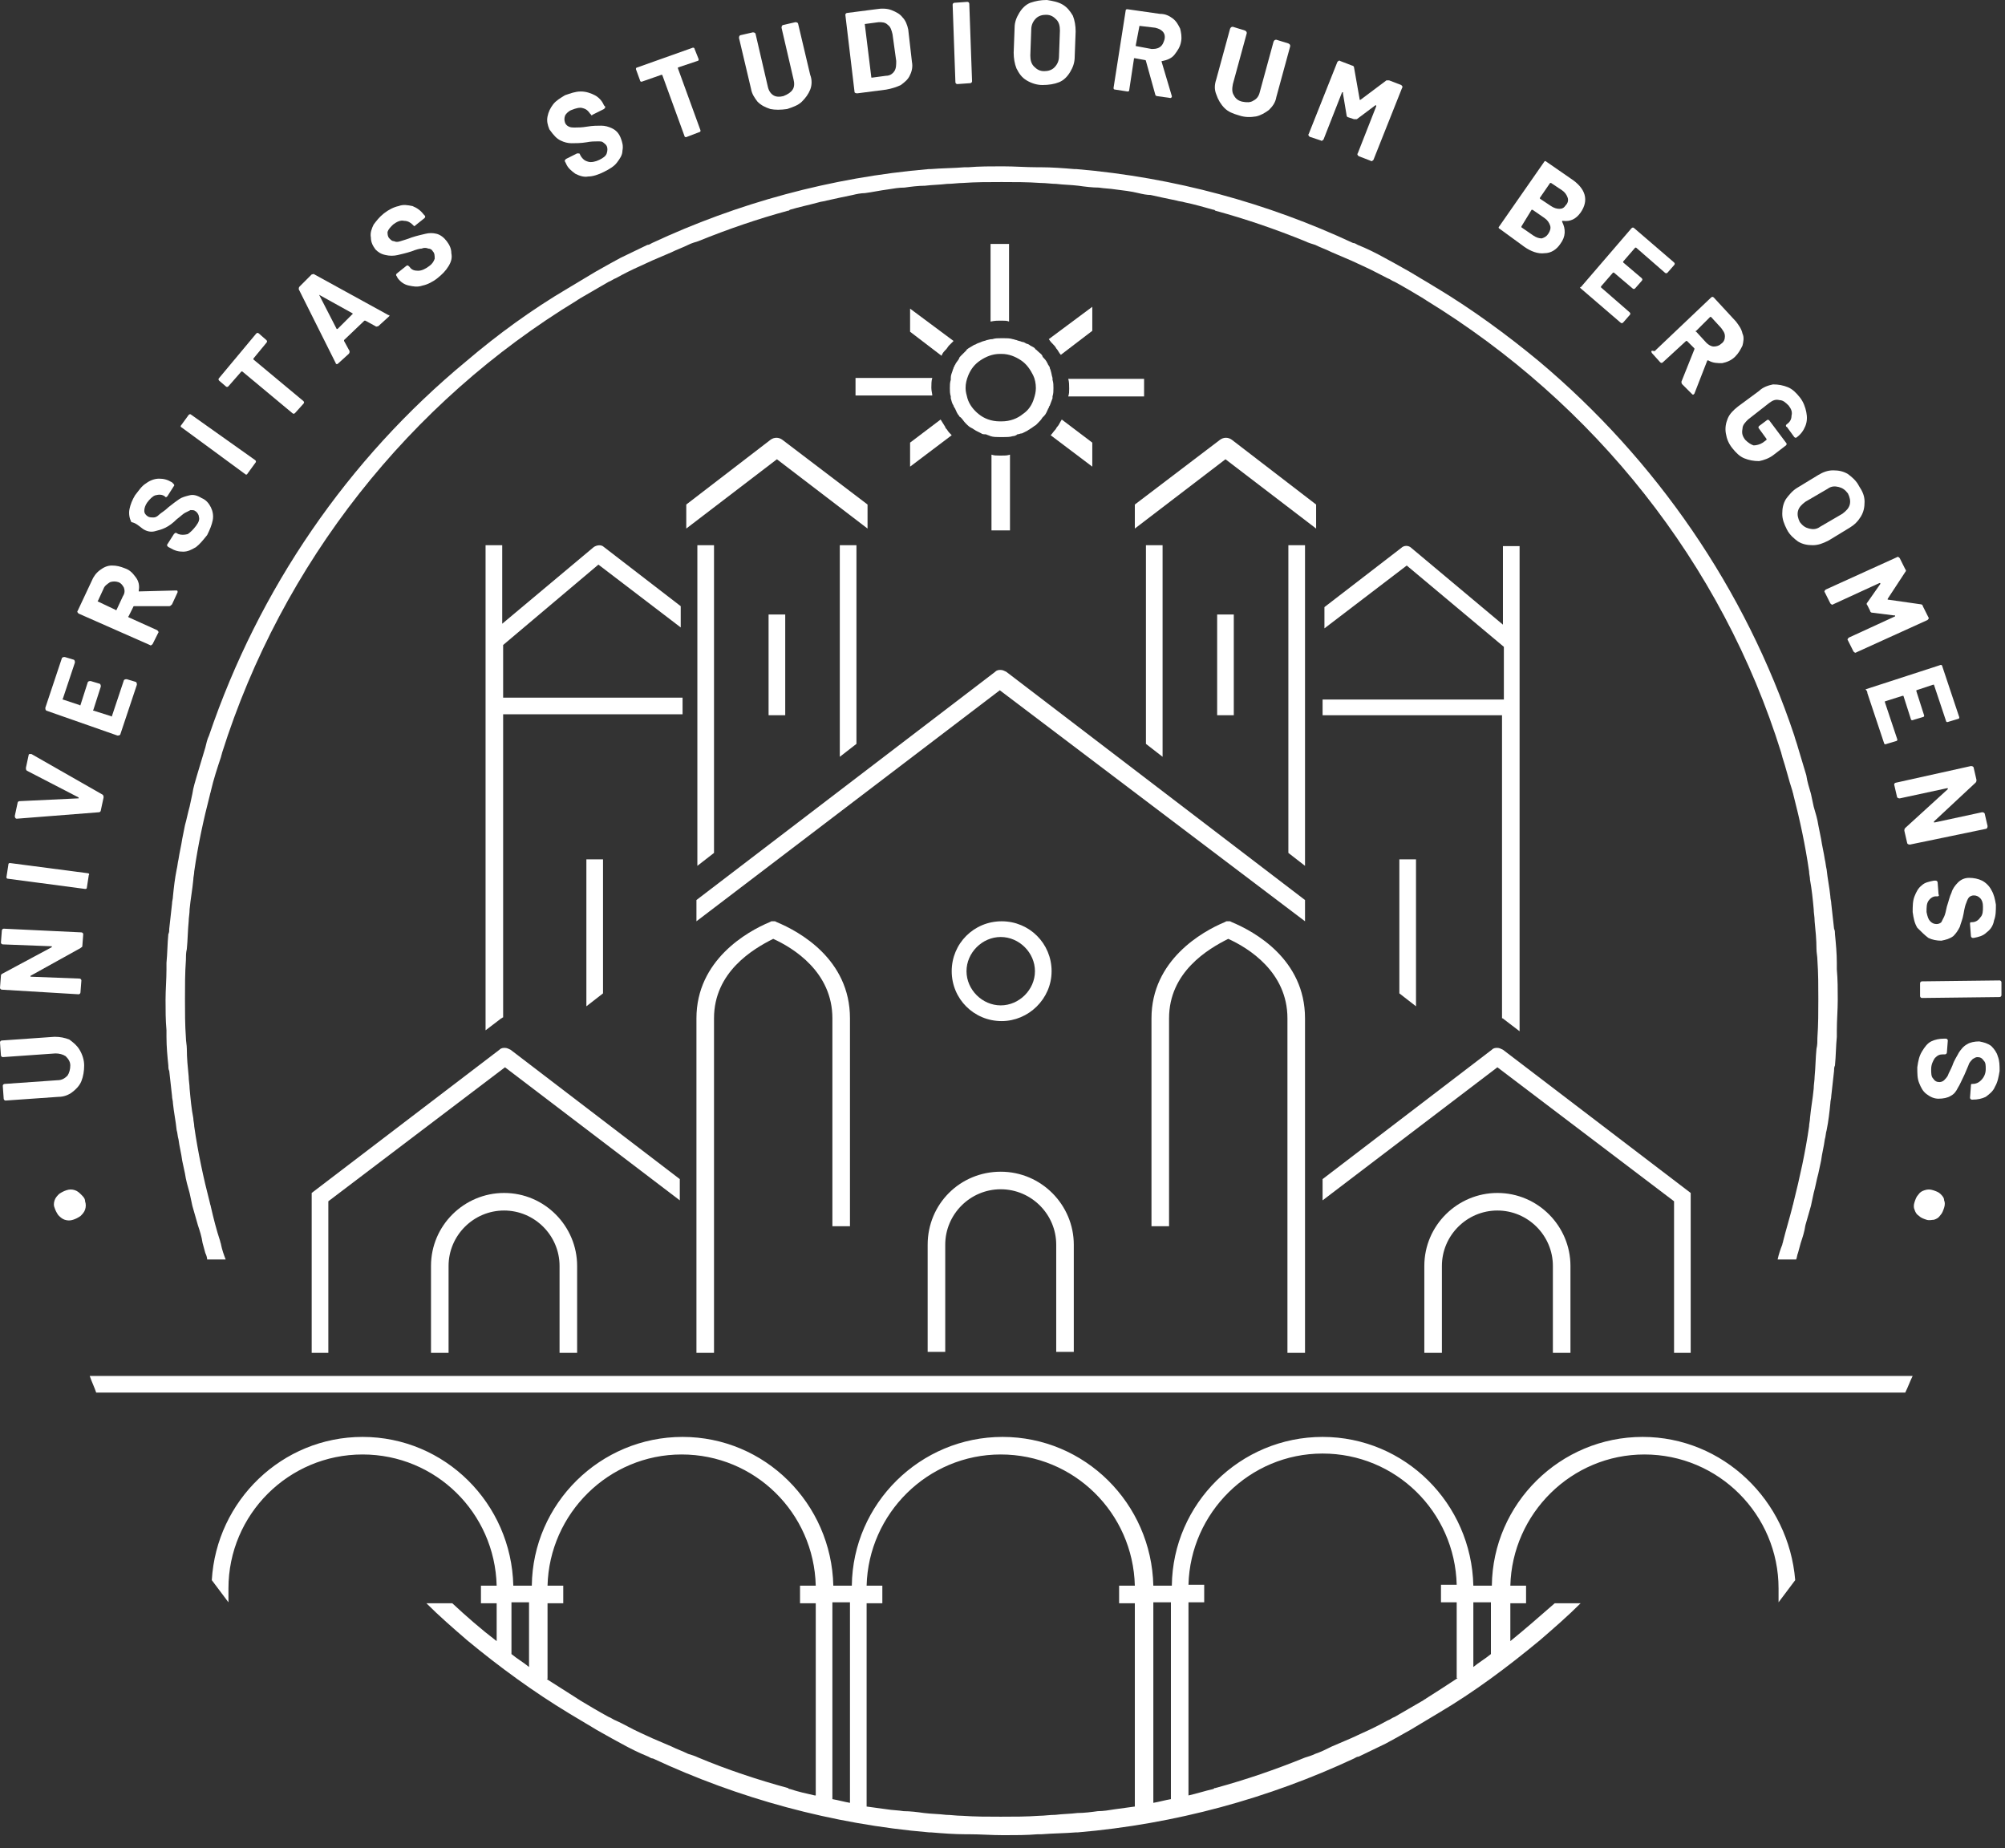 <svg width="217" height="200" xmlns="http://www.w3.org/2000/svg" xmlns:xlink="http://www.w3.org/1999/xlink" overflow="hidden"><rect width="100%" height="100%" fill="#333333" stroke="none"/><defs><clipPath id="clip0"><rect x="0" y="0" width="217" height="200"/></clipPath><clipPath id="clip1"><rect x="0" y="0" width="217" height="199"/></clipPath><clipPath id="clip2"><rect x="0" y="0" width="217" height="199"/></clipPath><clipPath id="clip3"><rect x="0" y="0" width="504" height="199"/></clipPath></defs><g clip-path="url(#clip0)"><g clip-path="url(#clip1)"><g clip-path="url(#clip2)"><g clip-path="url(#clip3)"><path d="M77.2 92.3 77.2 59 75.4 59 75.4 93.7 77.2 92.3Z" fill="#FFFFFF" fill-rule="nonzero" fill-opacity="1" transform="scale(1.001 1)"/><path d="M84.9 66.5 83.1 66.5 83.1 77.4 84.9 77.4 84.9 66.5Z" fill="#FFFFFF" fill-rule="nonzero" fill-opacity="1" transform="scale(1.001 1)"/><path d="M92.6 80.5 92.6 59 90.8 59 90.8 81.9 92.6 80.5Z" fill="#FFFFFF" fill-rule="nonzero" fill-opacity="1" transform="scale(1.001 1)"/><path d="M64.7 61.1 73.6 67.9 73.6 65.6 65.3 59.2C65 58.9 64.5 59 64.2 59.2L54.3 67.5 54.3 59 52.5 59 52.5 111.5 54.2 110.2C54.3 110.2 54.3 110.1 54.4 110.1L54.4 77.3 73.8 77.3 73.8 75.5 54.4 75.5 54.4 69.8 64.7 61.1Z" fill="#FFFFFF" fill-rule="nonzero" fill-opacity="1" transform="scale(1.001 1)"/><path d="M62.4 146.4 62.4 137C62.4 132.7 58.9 129.1 54.5 129.1 50.2 129.1 46.6 132.6 46.6 137L46.6 146.4 48.5 146.4 48.5 137C48.5 133.7 51.2 131 54.5 131 57.8 131 60.5 133.7 60.5 137L60.5 146.4 62.4 146.4Z" fill="#FFFFFF" fill-rule="nonzero" fill-opacity="1" transform="scale(1.001 1)"/><path d="M91.9 132.7 91.9 110.2C91.9 103.8 86.4 100.8 84 99.8L83.8 99.7 83.4 99.7 83.2 99.8C80.8 100.8 75.3 103.9 75.3 110.2L75.3 146.4 77.2 146.4 77.2 110.2C77.2 105.2 81.4 102.7 83.6 101.6 85.8 102.6 90 105.2 90 110.2L90 132.7 91.9 132.7Z" fill="#FFFFFF" fill-rule="nonzero" fill-opacity="1" transform="scale(1.001 1)"/><path d="M63.4 93 63.4 108.9 65.2 107.5 65.2 93 63.4 93Z" fill="#FFFFFF" fill-rule="nonzero" fill-opacity="1" transform="scale(1.001 1)"/><path d="M92.6 42.8 100.8 42.8C100.8 42.6 100.7 42.3 100.7 42 100.7 42 100.7 42 100.7 41.9 100.7 41.6 100.7 41.2 100.8 40.9L92.5 40.9 92.5 42.8 92.6 42.8Z" fill="#FFFFFF" fill-rule="nonzero" fill-opacity="1" transform="scale(1.001 1)"/><path d="M102.2 46.2C102 45.9 101.9 45.7 101.7 45.4L98.4 47.9 98.4 50.5 102.9 47.1C102.7 46.9 102.5 46.7 102.4 46.5 102.3 46.4 102.2 46.3 102.2 46.2Z" fill="#FFFFFF" fill-rule="nonzero" fill-opacity="1" transform="scale(1.001 1)"/><path d="M98.4 35.9 101.8 38.5C101.9 38.2 102.1 38 102.3 37.8 102.4 37.7 102.5 37.5 102.6 37.4 102.8 37.2 102.9 37.1 103.1 36.9L98.4 33.4 98.4 35.9Z" fill="#FFFFFF" fill-rule="nonzero" fill-opacity="1" transform="scale(1.001 1)"/><path d="M73.5 127.6 55.2 113.6C55 113.5 54.8 113.4 54.6 113.4 54.4 113.4 54.2 113.4 54 113.6L33.7 129.1 33.7 129.2 33.7 131.4 33.7 146.4 35.5 146.4 35.5 130 54.6 115.5 73.5 129.9 73.5 127.6Z" fill="#FFFFFF" fill-rule="nonzero" fill-opacity="1" transform="scale(1.001 1)"/><path d="M83.3 47.6 74.2 54.6 74.2 57.2 84 49.7 93.8 57.2 93.8 54.6 84.6 47.6C84.2 47.3 83.7 47.3 83.3 47.6Z" fill="#FFFFFF" fill-rule="nonzero" fill-opacity="1" transform="scale(1.001 1)"/><path d="M139.3 59 139.3 92.3 141.1 93.7 141.1 59 139.3 59Z" fill="#FFFFFF" fill-rule="nonzero" fill-opacity="1" transform="scale(1.001 1)"/><path d="M133.4 66.5 131.6 66.5 131.6 77.4 133.4 77.4 133.4 66.5Z" fill="#FFFFFF" fill-rule="nonzero" fill-opacity="1" transform="scale(1.001 1)"/><path d="M123.9 59 123.9 80.5 125.7 81.9 125.7 59 123.9 59Z" fill="#FFFFFF" fill-rule="nonzero" fill-opacity="1" transform="scale(1.001 1)"/><path d="M113.7 105.1C113.7 102.1 111.3 99.7 108.3 99.7 105.3 99.7 102.9 102.1 102.9 105.1 102.9 108.1 105.3 110.5 108.3 110.5 111.2 110.5 113.7 108.1 113.7 105.1ZM104.5 105.1C104.5 103.1 106.2 101.4 108.2 101.4 110.2 101.4 111.9 103.1 111.9 105.1 111.9 107.1 110.2 108.8 108.2 108.8 106.2 108.8 104.5 107.1 104.5 105.1Z" fill="#FFFFFF" fill-rule="nonzero" fill-opacity="1" transform="scale(1.001 1)"/><path d="M10.4 150.7 206 150.7C206.3 150.1 206.5 149.5 206.8 148.9L9.7 148.9C9.9 149.5 10.2 150.1 10.4 150.7Z" fill="#FFFFFF" fill-rule="nonzero" fill-opacity="1" transform="scale(1.001 1)"/><path d="M141.1 99.7 141.1 97.6 141.1 97.4 108.8 72.7C108.6 72.6 108.4 72.5 108.2 72.5 108 72.5 107.8 72.5 107.6 72.7L75.3 97.4 75.3 97.6 75.3 99.7 108.1 74.7 141.1 99.7Z" fill="#FFFFFF" fill-rule="nonzero" fill-opacity="1" transform="scale(1.001 1)"/><path d="M143 75.6 143 77.4 162.4 77.4 162.4 110.2C162.5 110.2 162.5 110.2 162.6 110.3L164.3 111.6 164.3 59.1 162.5 59.1 162.5 67.6 152.6 59.3C152.3 59 151.8 59 151.5 59.3L143.2 65.7 143.2 68 152.1 61.2 162.6 70 162.6 75.7 143 75.7 143 75.6Z" fill="#FFFFFF" fill-rule="nonzero" fill-opacity="1" transform="scale(1.001 1)"/><path d="M169.8 146.4 169.8 137C169.8 132.7 166.3 129.1 161.9 129.1 157.6 129.1 154 132.6 154 137L154 146.4 155.9 146.4 155.9 137C155.9 133.7 158.6 131 161.9 131 165.2 131 167.9 133.7 167.9 137L167.9 146.4 169.8 146.4Z" fill="#FFFFFF" fill-rule="nonzero" fill-opacity="1" transform="scale(1.001 1)"/><path d="M116.1 146.4 116.1 134.7C116.1 130.4 112.6 126.8 108.2 126.8 103.8 126.8 100.3 130.3 100.3 134.7L100.3 146.3 102.2 146.3 102.2 134.7C102.2 131.4 104.9 128.7 108.2 128.7 111.5 128.7 114.2 131.4 114.2 134.7L114.2 146.3 116.1 146.3 116.1 146.4Z" fill="#FFFFFF" fill-rule="nonzero" fill-opacity="1" transform="scale(1.001 1)"/><path d="M141.1 146.4 141.1 110.2C141.1 103.8 135.6 100.8 133.2 99.8L133 99.7 132.6 99.7 132.4 99.8C130 100.8 124.5 103.9 124.5 110.2L124.5 132.7 126.4 132.7 126.4 110.2C126.4 105.2 130.6 102.7 132.8 101.6 135 102.6 139.2 105.2 139.2 110.2L139.2 146.4 141.1 146.4Z" fill="#FFFFFF" fill-rule="nonzero" fill-opacity="1" transform="scale(1.001 1)"/><path d="M153.1 108.9 153.1 93 151.3 93 151.3 107.5 153.1 108.9Z" fill="#FFFFFF" fill-rule="nonzero" fill-opacity="1" transform="scale(1.001 1)"/><path d="M22.6 79.6C22.4 80 22.3 80.5 22.2 80.9 22.1 81.2 22 81.6 21.9 81.9 21.7 82.6 21.5 83.2 21.3 83.9 21.1 84.6 20.9 85.2 20.8 85.9 20.7 86.4 20.6 86.8 20.5 87.3 20.3 88 20.2 88.6 20 89.3 19.9 89.8 19.8 90.3 19.7 90.8 19.6 91.5 19.4 92.3 19.3 93 19.2 93.4 19.2 93.7 19.1 94.1 18.9 95.1 18.8 96 18.7 97 18.7 97.3 18.6 97.5 18.6 97.8 18.5 98.7 18.4 99.6 18.3 100.5 18.3 100.7 18.3 100.9 18.2 101.1 18.1 102.1 18.1 103.2 18 104.2 18 104.4 18 104.7 18 104.9 18 106 17.9 107.1 17.9 108.2 17.9 109.3 17.9 110.4 18 111.5 18 111.7 18 112 18 112.2 18 113.3 18.1 114.3 18.2 115.3 18.2 115.5 18.2 115.7 18.3 115.9 18.4 116.8 18.5 117.7 18.6 118.6 18.6 118.9 18.7 119.1 18.7 119.4 18.8 120.4 19 121.3 19.1 122.3 19.2 122.6 19.2 123 19.3 123.3 19.4 124.1 19.6 124.8 19.7 125.6 19.8 126.1 19.9 126.5 20 127 20.1 127.7 20.3 128.4 20.5 129.1 20.6 129.6 20.7 130 20.8 130.5 21 131.2 21.2 131.9 21.4 132.6 21.6 133.2 21.8 133.8 21.9 134.5 22 134.9 22.1 135.2 22.2 135.6 22.3 135.8 22.4 136.1 22.4 136.3L24.4 136.3C24.2 135.8 24 135.2 23.9 134.7 23.9 134.6 23.8 134.4 23.8 134.3 23.4 133.1 23.1 131.9 22.8 130.6 22.8 130.5 22.7 130.3 22.7 130.2 22 127.5 21.4 124.7 21 121.9 21 121.6 20.9 121.3 20.9 121 20.7 120 20.6 118.9 20.5 117.8 20.5 117.4 20.4 116.9 20.4 116.5 20.3 115.5 20.2 114.5 20.2 113.5 20.2 113.1 20.1 112.7 20.1 112.3 20 110.9 20 109.5 20 108.1 20 106.7 20 105.3 20.1 103.9 20.1 103.5 20.1 103.1 20.2 102.7 20.3 101.7 20.3 100.7 20.4 99.7 20.4 99.3 20.5 98.9 20.5 98.4 20.6 97.3 20.8 96.3 20.9 95.2 20.9 94.9 21 94.6 21 94.3 21.4 91.5 22 88.7 22.7 86 22.7 85.9 22.8 85.7 22.8 85.6 23.1 84.3 23.5 83.1 23.9 81.9 23.9 81.8 24 81.6 24 81.5 30.5 60.9 44.3 43.5 62.4 32.5 62.5 32.4 62.6 32.4 62.7 32.3 63.7 31.7 64.8 31.1 65.8 30.5 66.1 30.4 66.3 30.2 66.6 30.1 67.5 29.6 68.3 29.2 69.2 28.8 69.6 28.6 70.1 28.4 70.5 28.2 71.2 27.9 71.9 27.6 72.6 27.3 73.2 27 73.8 26.8 74.4 26.5 74.8 26.3 75.2 26.2 75.5 26.1 78.7 24.8 81.9 23.7 85.2 22.8 85.3 22.8 85.3 22.8 85.4 22.7 86.4 22.4 87.4 22.2 88.5 21.9 88.8 21.8 89.1 21.8 89.4 21.7 90.3 21.5 91.2 21.3 92.2 21.1 92.6 21 93.1 20.9 93.5 20.9 94.3 20.8 95.2 20.6 96 20.5 96.6 20.4 97.2 20.3 97.8 20.3 98.5 20.2 99.3 20.1 100 20.1 100.8 20 101.6 20 102.4 19.9 103 19.9 103.6 19.8 104.1 19.8 105.5 19.7 106.9 19.7 108.3 19.7 109.7 19.7 111.1 19.7 112.5 19.8 113.1 19.8 113.7 19.9 114.2 19.9 115 20 115.8 20 116.6 20.1 117.3 20.2 118.1 20.3 118.8 20.3 119.4 20.4 120 20.4 120.6 20.5 121.4 20.6 122.3 20.7 123.1 20.9 123.5 21 124 21.1 124.4 21.1 125.3 21.3 126.2 21.5 127.2 21.7 127.5 21.8 127.8 21.8 128.1 21.9 129.1 22.1 130.1 22.4 131.2 22.7 131.3 22.7 131.3 22.7 131.4 22.8 134.7 23.7 137.9 24.8 141.1 26.1 141.5 26.3 141.9 26.4 142.2 26.5 142.8 26.8 143.4 27 144 27.3 144.7 27.6 145.4 27.9 146.1 28.2 146.5 28.4 147 28.6 147.4 28.8 148.3 29.2 149.2 29.7 150 30.1 150.3 30.2 150.5 30.4 150.8 30.5 151.9 31.1 152.9 31.7 153.9 32.3 154 32.4 154.1 32.4 154.2 32.5 172.3 43.6 186.2 60.9 192.6 81.5 192.6 81.6 192.7 81.8 192.7 81.9 193.1 83.1 193.4 84.4 193.8 85.6 193.8 85.7 193.9 85.9 193.9 86 194.6 88.7 195.2 91.5 195.6 94.3 195.6 94.6 195.7 94.9 195.7 95.2 195.9 96.3 196 97.3 196.1 98.4 196.1 98.8 196.2 99.2 196.2 99.7 196.3 100.7 196.4 101.7 196.4 102.7 196.4 103.1 196.5 103.5 196.5 103.9 196.6 105.3 196.6 106.7 196.6 108.1 196.6 109.5 196.6 110.9 196.5 112.3 196.5 112.7 196.5 113.1 196.4 113.5 196.3 114.5 196.3 115.5 196.2 116.5 196.2 116.9 196.1 117.4 196.1 117.8 196 118.9 195.8 119.9 195.7 121 195.7 121.3 195.6 121.6 195.6 121.9 195.2 124.7 194.6 127.4 193.9 130.2 193.9 130.3 193.8 130.5 193.8 130.6 193.5 131.8 193.1 133.1 192.8 134.3 192.8 134.4 192.7 134.6 192.7 134.7 192.5 135.2 192.3 135.8 192.2 136.3L194.2 136.3C194.3 136.1 194.3 135.8 194.4 135.6 194.5 135.2 194.6 134.9 194.7 134.5 194.9 133.9 195.1 133.3 195.2 132.6 195.4 131.9 195.6 131.2 195.8 130.5 195.9 130 196 129.6 196.1 129.1 196.3 128.4 196.4 127.7 196.6 127 196.7 126.5 196.8 126.1 196.9 125.6 197 124.8 197.2 124.1 197.3 123.3 197.4 123 197.4 122.6 197.5 122.3 197.7 121.3 197.8 120.4 197.9 119.4 197.9 119.1 198 118.9 198 118.6 198.1 117.7 198.2 116.8 198.3 115.9 198.3 115.7 198.3 115.5 198.4 115.3 198.5 114.3 198.5 113.2 198.6 112.2 198.6 112 198.6 111.7 198.6 111.5 198.6 110.4 198.7 109.3 198.7 108.2 198.7 107.1 198.7 106 198.6 104.9 198.6 104.6 198.6 104.4 198.6 104.2 198.6 103.2 198.5 102.1 198.4 101.1 198.4 100.9 198.4 100.7 198.3 100.5 198.2 99.6 198.1 98.7 198 97.8 198 97.5 197.9 97.3 197.9 97 197.8 96 197.6 95.1 197.5 94.1 197.4 93.7 197.4 93.4 197.3 93 197.2 92.3 197 91.5 196.9 90.8 196.8 90.3 196.7 89.8 196.6 89.3 196.5 88.6 196.3 88 196.1 87.3 196 86.8 195.9 86.4 195.8 85.9 195.6 85.2 195.4 84.6 195.3 83.9 195.1 83.2 194.9 82.6 194.7 81.9 194.6 81.6 194.5 81.2 194.4 80.9 194.3 80.5 194.1 80 194 79.6 188.7 63.7 179 49.7 166.4 39.1 162.9 36.2 159.2 33.5 155.4 31.2 155.2 31.1 155.1 31 154.9 30.9 154.1 30.4 153.2 29.9 152.4 29.4 151.9 29.1 151.3 28.8 150.8 28.5 150.4 28.3 150.1 28.1 149.7 27.9 148.8 27.4 147.8 26.9 146.8 26.5 146.6 26.4 146.5 26.3 146.3 26.3 137.1 22 127 19.2 116.4 18.3 116.3 18.3 116.3 18.3 116.2 18.3 115 18.2 113.7 18.1 112.5 18.1 112.4 18.1 112.2 18.1 112.1 18.1 110.9 18.1 109.7 18 108.4 18 107.1 18 105.9 18 104.7 18.1 104.6 18.1 104.4 18.1 104.3 18.1 103.1 18.2 101.8 18.2 100.6 18.3 100.5 18.3 100.5 18.3 100.4 18.3 89.8 19.2 79.7 22 70.5 26.3 70.3 26.4 70.2 26.5 70 26.5 69 27 68.1 27.4 67.1 27.9 66.7 28.1 66.4 28.3 66 28.5 65.5 28.8 64.9 29.1 64.4 29.4 63.6 29.9 62.7 30.4 61.9 30.9 61.7 31 61.6 31.1 61.4 31.2 57.5 33.5 53.8 36.2 50.4 39.1 37.6 49.7 28 63.7 22.6 79.6Z" fill="#FFFFFF" fill-rule="nonzero" fill-opacity="1" transform="scale(1.001 1)"/><path d="M177.6 155.5C168.7 155.5 161.4 162.7 161.3 171.6L159.3 171.6C159.1 162.7 151.9 155.5 143 155.5 134.1 155.5 126.8 162.7 126.7 171.6L124.7 171.6C124.5 162.7 117.3 155.5 108.4 155.5 99.5 155.5 92.2 162.7 92.1 171.6L90.1 171.6C89.9 162.7 82.7 155.5 73.8 155.5 64.9 155.5 57.6 162.7 57.5 171.6L55.5 171.6C55.3 162.7 48.1 155.5 39.2 155.5 30.5 155.5 23.4 162.4 22.9 171 23.5 171.8 24.1 172.6 24.7 173.4L24.7 171.9C24.7 163.9 31.2 157.4 39.2 157.4 47.1 157.4 53.5 163.7 53.7 171.6L52 171.6 52 173.5 53.7 173.5 53.7 177.6C52 176.3 50.4 174.9 48.9 173.5L46.1 173.5C47.5 174.9 49 176.2 50.5 177.5 54 180.4 57.7 183.1 61.5 185.4 61.7 185.5 61.8 185.6 62 185.7 62.8 186.2 63.7 186.7 64.5 187.2 65 187.5 65.6 187.8 66.1 188.1 66.5 188.3 66.8 188.5 67.2 188.7 68.1 189.2 69.1 189.7 70.1 190.1 70.3 190.2 70.4 190.3 70.6 190.3 79.8 194.6 89.9 197.4 100.5 198.3 100.6 198.3 100.6 198.3 100.7 198.3 101.9 198.4 103.2 198.5 104.4 198.5 104.5 198.5 104.7 198.5 104.8 198.5 106 198.5 107.2 198.6 108.5 198.6 109.8 198.6 111 198.6 112.2 198.5 112.3 198.5 112.5 198.5 112.6 198.5 113.8 198.4 115.1 198.4 116.3 198.3 116.4 198.3 116.4 198.3 116.5 198.3 127.1 197.4 137.2 194.6 146.4 190.3 146.6 190.2 146.7 190.1 146.9 190.1 147.9 189.6 148.8 189.2 149.8 188.7 150.2 188.5 150.5 188.3 150.9 188.1 151.4 187.8 152 187.5 152.5 187.2 153.3 186.7 154.2 186.2 155 185.7 155.2 185.6 155.3 185.5 155.5 185.4 159.4 183.1 163 180.4 166.5 177.5 168 176.2 169.5 174.9 170.9 173.5L168.1 173.5C166.5 174.9 164.9 176.3 163.3 177.6L163.3 173.5 165 173.5 165 171.6 163.3 171.6C163.5 163.8 169.9 157.4 177.8 157.4 185.8 157.4 192.3 163.9 192.3 171.9L192.3 173.4C192.9 172.6 193.5 171.8 194.1 171 193.4 162.4 186.3 155.5 177.6 155.5ZM57.2 180.4C56.6 179.9 55.9 179.5 55.3 179L55.3 173.4 57.2 173.4 57.2 180.4ZM88.1 194.3C87.2 194.1 86.3 193.9 85.4 193.6 85.3 193.6 85.3 193.6 85.2 193.5 81.9 192.6 78.6 191.5 75.5 190.2 75.1 190 74.7 189.9 74.4 189.8 73.8 189.5 73.2 189.3 72.6 189 71.9 188.7 71.2 188.4 70.5 188.1 70.1 187.9 69.6 187.7 69.2 187.5 68.3 187.1 67.5 186.6 66.6 186.2 66.3 186.1 66.1 185.9 65.8 185.8 64.7 185.2 63.7 184.6 62.7 184 62.6 183.9 62.5 183.9 62.4 183.8 61.3 183.1 60.2 182.4 59.1 181.7L59.2 181.7 59.2 173.5 60.9 173.5 60.9 171.6 59.2 171.6C59.4 163.8 65.8 157.4 73.7 157.4 81.6 157.4 88 163.7 88.2 171.6L86.5 171.6 86.5 173.5 88.2 173.5 88.2 194.3 88.1 194.3ZM91.9 195.1C91.3 195 90.6 194.8 90 194.7L90 173.4 91.9 173.4 91.9 195.1ZM122.7 195.5C122 195.6 121.2 195.7 120.5 195.8 119.9 195.9 119.3 196 118.7 196 118 196.1 117.2 196.2 116.5 196.2 115.7 196.3 114.9 196.3 114.1 196.4 113.5 196.4 112.9 196.5 112.4 196.5 111 196.6 109.6 196.6 108.2 196.6 106.8 196.6 105.4 196.6 104 196.5 103.4 196.5 102.8 196.4 102.3 196.4 101.5 196.3 100.7 196.3 99.9 196.2 99.2 196.1 98.4 196 97.7 196 97.1 195.9 96.5 195.9 95.9 195.8 95.2 195.7 94.4 195.6 93.7 195.5L93.7 173.5 95.4 173.5 95.4 171.6 93.7 171.6C93.9 163.8 100.3 157.4 108.2 157.4 116.1 157.4 122.5 163.7 122.7 171.6L121 171.6 121 173.5 122.7 173.5 122.7 195.5ZM126.6 194.7C126 194.8 125.3 195 124.7 195.1L124.7 173.4 126.6 173.4 126.6 194.7ZM154.2 183.8C154.1 183.9 154 183.9 153.9 184 152.9 184.6 151.8 185.2 150.8 185.8 150.5 185.9 150.3 186.1 150 186.2 149.1 186.7 148.3 187.1 147.4 187.5 147 187.7 146.5 187.9 146.1 188.1 145.4 188.4 144.7 188.7 144 189 143.4 189.3 142.8 189.6 142.2 189.8 141.8 190 141.4 190.1 141.1 190.2 137.9 191.5 134.7 192.6 131.4 193.5 131.3 193.5 131.3 193.5 131.2 193.6 130.3 193.8 129.4 194.1 128.5 194.3L128.5 173.4 130.2 173.4 130.2 171.5 128.5 171.5C128.7 163.7 135.1 157.3 143 157.3 150.9 157.3 157.3 163.6 157.5 171.5L155.8 171.5 155.8 173.4 157.5 173.4 157.5 181.6 157.6 181.6C156.4 182.4 155.3 183.1 154.2 183.8ZM161.2 179C160.6 179.5 159.9 179.9 159.3 180.4L159.3 173.4 161.2 173.4 161.2 179Z" fill="#FFFFFF" fill-rule="nonzero" fill-opacity="1" transform="scale(1.001 1)"/><path d="M123.8 41 115.5 41C115.6 41.3 115.6 41.7 115.6 42 115.6 42 115.6 42 115.6 42.1 115.6 42.4 115.6 42.6 115.5 42.9L123.7 42.9 123.7 41 123.8 41Z" fill="#FFFFFF" fill-rule="nonzero" fill-opacity="1" transform="scale(1.001 1)"/><path d="M108.3 49.3 108.2 49.3 108.1 49.3C108.1 49.3 108.1 49.3 108 49.3 107.7 49.3 107.5 49.3 107.2 49.2L107.2 57.4 108.2 57.4 109.2 57.4 109.2 49.2C108.9 49.3 108.7 49.3 108.3 49.3 108.4 49.3 108.4 49.3 108.3 49.3Z" fill="#FFFFFF" fill-rule="nonzero" fill-opacity="1" transform="scale(1.001 1)"/><path d="M108.1 34.7 108.2 34.7 108.3 34.7C108.6 34.7 108.9 34.7 109.1 34.8L109.1 26.4 108.1 26.4 107.1 26.4 107.1 34.8C107.6 34.7 107.8 34.7 108.1 34.7Z" fill="#FFFFFF" fill-rule="nonzero" fill-opacity="1" transform="scale(1.001 1)"/><path d="M114.3 46.2C114.2 46.3 114.2 46.4 114.1 46.5 113.9 46.7 113.8 46.9 113.6 47.1L118.1 50.5 118.1 47.9 114.8 45.4C114.6 45.7 114.5 46 114.3 46.2Z" fill="#FFFFFF" fill-rule="nonzero" fill-opacity="1" transform="scale(1.001 1)"/><path d="M113.9 37.3C114 37.4 114.1 37.5 114.2 37.7 114.4 37.9 114.5 38.2 114.7 38.4L118.1 35.8 118.1 33.2 113.4 36.7C113.6 37 113.7 37.1 113.9 37.3Z" fill="#FFFFFF" fill-rule="nonzero" fill-opacity="1" transform="scale(1.001 1)"/><path d="M106.7 36.8C106.5 36.9 106.3 36.9 106.1 37 105.9 37.1 105.8 37.1 105.6 37.2 105.5 37.3 105.3 37.3 105.2 37.4 105 37.5 104.9 37.6 104.7 37.7 104.6 37.8 104.5 37.8 104.5 37.9L104.4 38C104.2 38.2 104.1 38.3 103.9 38.5 103.8 38.6 103.7 38.7 103.7 38.8 103.6 39 103.4 39.2 103.3 39.4 103.3 39.5 103.2 39.5 103.2 39.6 103.2 39.7 103.1 39.7 103.1 39.8 103.1 39.9 103 40 103 40.1 102.9 40.4 102.8 40.6 102.8 40.9 102.8 41 102.8 41.1 102.8 41.1 102.7 41.4 102.7 41.7 102.7 42 102.7 42.3 102.7 42.6 102.8 42.9 102.8 43 102.8 43 102.8 43.1 102.9 43.4 102.9 43.6 103.1 43.9 103.1 44 103.2 44.1 103.2 44.1 103.2 44.2 103.3 44.2 103.3 44.3 103.4 44.5 103.5 44.8 103.7 45 103.7 45.1 103.8 45.1 103.9 45.2 104.1 45.4 104.2 45.6 104.4 45.8 104.5 45.9 104.5 45.9 104.6 46 104.8 46.2 105 46.3 105.2 46.4 105.3 46.5 105.4 46.5 105.5 46.6 105.7 46.7 105.9 46.8 106.1 46.9 106.2 47 106.4 47 106.6 47 106.8 47.1 106.9 47.1 107.1 47.2 107.4 47.3 107.8 47.3 108.1 47.3 108.1 47.3 108.1 47.3 108.2 47.3L108.3 47.3 108.4 47.3C108.4 47.3 108.4 47.3 108.5 47.3 108.8 47.3 109.2 47.3 109.5 47.2 109.7 47.2 109.9 47.1 110 47 110.2 47 110.3 46.9 110.5 46.9 110.7 46.8 110.9 46.7 111.1 46.6 111.2 46.5 111.3 46.5 111.4 46.4 111.6 46.3 111.8 46.1 112 46 112.1 45.9 112.1 45.9 112.2 45.8 112.4 45.6 112.6 45.4 112.7 45.2 112.8 45.1 112.8 45.1 112.9 45 113.1 44.8 113.2 44.5 113.3 44.3 113.3 44.2 113.4 44.2 113.4 44.1 113.4 44 113.5 43.9 113.5 43.9 113.6 43.6 113.7 43.4 113.8 43.1 113.8 43 113.8 43 113.8 42.9 113.9 42.6 113.9 42.3 113.9 42 113.9 41.7 113.9 41.4 113.8 41.1 113.8 41 113.8 40.9 113.8 40.9 113.7 40.6 113.7 40.4 113.6 40.1 113.6 40 113.5 39.9 113.5 39.8 113.5 39.7 113.5 39.7 113.4 39.6 113.4 39.5 113.3 39.5 113.3 39.4 113.2 39.2 113.1 39 112.9 38.8 112.8 38.7 112.7 38.6 112.7 38.5 112.6 38.3 112.4 38.2 112.2 38L112.1 37.9C112 37.8 111.9 37.8 111.9 37.7 111.8 37.6 111.6 37.5 111.4 37.4 111.3 37.3 111.1 37.2 111 37.2 110.8 37.1 110.7 37 110.5 37 110.3 36.9 110.1 36.9 109.9 36.8 109.8 36.8 109.6 36.7 109.5 36.7 109.2 36.6 108.8 36.6 108.5 36.6L108.4 36.6 108.3 36.6C107.9 36.6 107.6 36.6 107.3 36.7 107 36.7 106.8 36.8 106.7 36.8ZM108.1 38.3 108.2 38.3 108.3 38.3C109.1 38.3 109.8 38.6 110.4 39 111 39.4 111.4 40 111.7 40.6 111.9 41 112 41.5 112 42 112 42.4 111.9 42.8 111.8 43.1 111.6 43.8 111.2 44.4 110.6 44.8 110 45.3 109.2 45.6 108.3 45.6L108.2 45.6 108.1 45.6C107.2 45.6 106.4 45.3 105.8 44.8 105.3 44.4 104.8 43.8 104.6 43.1 104.5 42.7 104.4 42.4 104.4 42 104.4 41.5 104.5 41.1 104.7 40.6 105 39.9 105.4 39.4 106 39 106.6 38.6 107.3 38.3 108.1 38.3Z" fill="#FFFFFF" fill-rule="nonzero" fill-opacity="1" transform="scale(1.001 1)"/><path d="M182.8 146.4 182.8 131.4 182.8 129.2 182.8 129.1 162.5 113.6C162.3 113.5 162.1 113.4 161.9 113.4 161.7 113.4 161.5 113.4 161.3 113.6L143 127.6 143 129.9 161.9 115.5 181 130 181 146.4 182.8 146.4Z" fill="#FFFFFF" fill-rule="nonzero" fill-opacity="1" transform="scale(1.001 1)"/><path d="M142.3 54.6 133.2 47.6C132.8 47.3 132.3 47.3 131.9 47.6L122.7 54.6 122.7 57.2 132.5 49.7 142.3 57.2 142.3 54.6Z" fill="#FFFFFF" fill-rule="nonzero" fill-opacity="1" transform="scale(1.001 1)"/><path d="M8.8 129.3C8.6 129.1 8.4 128.9 8.1 128.8 7.8 128.7 7.5 128.7 7.2 128.8 6.9 128.9 6.7 129 6.4 129.2 6.2 129.4 6 129.6 5.9 129.9 5.8 130.2 5.8 130.5 5.9 130.7 6 131 6.1 131.2 6.3 131.5 6.5 131.7 6.7 131.9 7 132 7.3 132.1 7.6 132.1 7.9 132 8.2 131.9 8.4 131.8 8.7 131.6 8.9 131.4 9.1 131.2 9.2 130.9 9.3 130.6 9.3 130.3 9.2 130 9.2 129.7 9 129.5 8.8 129.3Z" fill="#FFFFFF" fill-rule="nonzero" fill-opacity="1" transform="scale(1.001 1)"/><path d="M7.8 118.2C8.2 117.9 8.6 117.5 8.8 117 9 116.5 9.1 115.9 9.1 115.3 9.1 114.7 8.9 114.1 8.6 113.6 8.3 113.1 7.9 112.8 7.5 112.5 7 112.3 6.5 112.2 5.9 112.2L0.2 112.6C0.1 112.6 0 112.7 0 112.8L0.1 114.2C0.1 114.3 0.2 114.4 0.3 114.4L6 114C6.4 114 6.8 114.1 7.1 114.3 7.4 114.6 7.6 114.9 7.6 115.3 7.6 115.7 7.5 116.1 7.3 116.4 7 116.7 6.7 116.9 6.2 116.9L0.5 117.3C0.4 117.3 0.3 117.4 0.3 117.5L0.4 118.9C0.4 119 0.5 119.1 0.6 119.1L6.3 118.7C6.9 118.7 7.4 118.5 7.8 118.2Z" fill="#FFFFFF" fill-rule="nonzero" fill-opacity="1" transform="scale(1.001 1)"/><path d="M8.5 107.6C8.6 107.6 8.7 107.5 8.7 107.4L8.8 106.1C8.8 106 8.7 105.9 8.6 105.9L3.4 105.7 3.3 105.7C3.3 105.7 3.3 105.7 3.3 105.6L8.7 102.6C8.8 102.5 8.9 102.5 8.9 102.4L9 101.1C9 101 8.9 100.9 8.8 100.9L0.4 100.5C0.3 100.5 0.2 100.6 0.2 100.7L0.1 102C0.1 102.1 0.2 102.2 0.3 102.2L5.5 102.4 5.6 102.4C5.6 102.4 5.6 102.4 5.6 102.5L0.2 105.4C0.1 105.5 0.1 105.5 0.1 105.6L0 106.9C0 107 0.1 107.1 0.2 107.1L8.5 107.6Z" fill="#FFFFFF" fill-rule="nonzero" fill-opacity="1" transform="scale(1.001 1)"/><path d="M9.5 94.5 1.1 93.4C1 93.4 0.9 93.4 0.9 93.6L0.7 94.9C0.7 95 0.7 95.1 0.9 95.1L9.2 96.2C9.3 96.2 9.4 96.2 9.4 96L9.6 94.7C9.7 94.6 9.6 94.5 9.5 94.5Z" fill="#FFFFFF" fill-rule="nonzero" fill-opacity="1" transform="scale(1.001 1)"/><path d="M1.8 88.6 10.7 87.9C10.8 87.9 10.9 87.8 10.9 87.7L11.2 86.3C11.2 86.2 11.2 86.1 11.1 86L3.4 81.6C3.3 81.6 3.3 81.6 3.2 81.6 3.1 81.6 3.1 81.7 3.1 81.7L2.8 83.1C2.8 83.2 2.8 83.3 2.9 83.4L8.5 86.3C8.5 86.3 8.5 86.3 8.5 86.4 8.5 86.4 8.5 86.4 8.4 86.4L2.1 86.7C2 86.7 1.9 86.8 1.9 86.9L1.6 88.3C1.6 88.5 1.7 88.6 1.8 88.6Z" fill="#FFFFFF" fill-rule="nonzero" fill-opacity="1" transform="scale(1.001 1)"/><path d="M12.7 79.6C12.8 79.6 12.9 79.6 13 79.5L14.8 74.1C14.8 74 14.8 73.9 14.7 73.8L13.7 73.5C13.6 73.5 13.5 73.5 13.4 73.6L12.1 77.5C12.1 77.5 12.1 77.6 12 77.5L10.1 76.9C10.1 76.9 10 76.9 10.1 76.8L10.9 74.3C10.9 74.2 10.9 74.1 10.8 74L9.8 73.7C9.7 73.7 9.6 73.7 9.5 73.8L8.7 76.3C8.7 76.3 8.7 76.4 8.6 76.3L6.8 75.7C6.8 75.7 6.7 75.7 6.8 75.6L8.1 71.7C8.1 71.6 8.1 71.5 8 71.4L7 71.1C6.9 71.1 6.8 71.1 6.7 71.2L4.9 76.6C4.9 76.7 4.9 76.8 5 76.9L12.7 79.6Z" fill="#FFFFFF" fill-rule="nonzero" fill-opacity="1" transform="scale(1.001 1)"/><path d="M16.2 69.8C16.3 69.9 16.4 69.8 16.5 69.7L17.1 68.5C17.2 68.4 17.1 68.3 17 68.2L13.9 66.8C13.9 66.8 13.8 66.7 13.9 66.7L14.4 65.7C14.4 65.7 14.4 65.6 14.5 65.6L18.3 65.6C18.4 65.6 18.5 65.5 18.6 65.4L19.2 64.1C19.2 64 19.2 64 19.2 64 19.2 64 19.2 63.9 19.1 63.9L19 63.9 15.1 64C15.1 64 15.1 64 15 64 15 64 15 64 15 63.9 15.1 63.4 15 62.9 14.7 62.5 14.4 62.1 14.1 61.7 13.5 61.5 13 61.3 12.6 61.2 12.1 61.2 11.6 61.2 11.2 61.4 10.8 61.7 10.4 62 10.1 62.4 9.9 62.9L8.4 66.1C8.3 66.2 8.4 66.3 8.5 66.4L16.2 69.8ZM11.2 63.7C11.3 63.4 11.6 63.2 11.9 63 12.2 62.9 12.5 62.9 12.8 63 13.1 63.1 13.3 63.4 13.4 63.6 13.5 63.9 13.5 64.2 13.3 64.5L12.6 66C12.6 66 12.5 66.1 12.5 66L10.6 65.1C10.6 65.1 10.5 65 10.6 65L11.2 63.7Z" fill="#FFFFFF" fill-rule="nonzero" fill-opacity="1" transform="scale(1.001 1)"/><path d="M15.4 57.2C15.8 57.5 16.3 57.6 16.7 57.5 17.1 57.4 17.5 57.3 17.9 57.1 18.3 56.9 18.7 56.6 19.1 56.2 19.5 55.9 19.8 55.6 20 55.5 20.2 55.4 20.4 55.3 20.6 55.2 20.8 55.2 21 55.2 21.1 55.3 21.3 55.4 21.5 55.7 21.5 55.9 21.6 56.2 21.5 56.5 21.2 56.9 20.9 57.3 20.6 57.6 20.3 57.8 19.9 57.9 19.6 57.9 19.3 57.8L19.1 57.7C19 57.6 18.9 57.7 18.8 57.8L18.1 58.9C18 59 18.1 59.1 18.2 59.2L18.4 59.3C18.9 59.6 19.3 59.7 19.8 59.7 20.3 59.7 20.7 59.5 21.2 59.2 21.6 58.9 22 58.4 22.4 57.9 22.7 57.3 22.9 56.8 23 56.3 23.1 55.8 23 55.3 22.8 54.9 22.6 54.5 22.3 54.1 21.8 53.9 21.3 53.6 20.9 53.5 20.5 53.6 20.1 53.7 19.7 53.8 19.4 54 19.1 54.2 18.7 54.5 18.2 54.9 17.8 55.3 17.4 55.5 17.2 55.7 17 55.9 16.8 56 16.6 56 16.4 56 16.2 56 16 55.9 15.7 55.7 15.6 55.5 15.6 55.3 15.6 55 15.7 54.7 15.9 54.4 16.2 54 16.5 53.7 16.8 53.6 17.2 53.5 17.5 53.5 17.8 53.7L17.9 53.8C18 53.8 18 53.8 18.1 53.7L18.8 52.6C18.9 52.5 18.8 52.4 18.7 52.3L18.6 52.2C18.1 51.9 17.7 51.8 17.2 51.8 16.7 51.8 16.2 52 15.8 52.3 15.3 52.6 15 53.1 14.6 53.6 14.3 54.1 14.1 54.6 14 55.1 13.9 55.6 14 56.1 14.2 56.5 14.7 56.6 15 56.9 15.4 57.2Z" fill="#FFFFFF" fill-rule="nonzero" fill-opacity="1" transform="scale(1.001 1)"/><path d="M26.5 51.3C26.6 51.4 26.7 51.4 26.8 51.2L27.6 50.1C27.7 50 27.7 49.9 27.6 49.8L20.7 44.9C20.6 44.8 20.5 44.8 20.4 44.9L19.6 46C19.5 46.1 19.5 46.2 19.7 46.3L26.5 51.3Z" fill="#FFFFFF" fill-rule="nonzero" fill-opacity="1" transform="scale(1.001 1)"/><path d="M24.4 41.8C24.5 41.9 24.6 41.9 24.7 41.8L26.1 40.2 26.2 40.2 31.6 44.7C31.7 44.8 31.8 44.8 31.9 44.7L32.8 43.7C32.9 43.6 32.9 43.5 32.8 43.4L27.4 38.9 27.4 38.8 28.8 37.1C28.9 37 28.9 36.9 28.8 36.8L28 36.1C27.9 36 27.8 36 27.7 36.1L23.7 40.9C23.6 41 23.6 41.1 23.7 41.2L24.4 41.8Z" fill="#FFFFFF" fill-rule="nonzero" fill-opacity="1" transform="scale(1.001 1)"/><path d="M36.3 39.3C36.3 39.4 36.4 39.4 36.4 39.4 36.5 39.4 36.5 39.4 36.6 39.3L37.7 38.3C37.8 38.2 37.8 38.1 37.8 38L37.2 36.9 37.2 36.8 39.4 34.7 39.5 34.7 40.6 35.3C40.7 35.4 40.8 35.3 40.9 35.3L42 34.3 42.1 34.2 42.1 34.1C42.1 34.1 42.1 34.1 42 34.1L34 29.7C33.9 29.6 33.8 29.7 33.7 29.7L32.4 31C32.3 31.1 32.3 31.2 32.3 31.3L36.3 39.3ZM34.5 31.9 38.1 33.9C38.1 33.9 38.2 34 38.1 34L36.5 35.6 36.4 35.6 34.5 31.9Z" fill="#FFFFFF" fill-rule="nonzero" fill-opacity="1" transform="scale(1.001 1)"/><path d="M41.7 27.6C42.1 27.7 42.6 27.7 43 27.6 43.4 27.5 43.9 27.4 44.5 27.2 45 27 45.4 26.9 45.6 26.9 45.8 26.8 46.1 26.8 46.3 26.9 46.5 26.9 46.7 27 46.8 27.2 47 27.4 47 27.7 47 28 46.9 28.3 46.7 28.6 46.4 28.8 46 29.1 45.6 29.3 45.2 29.3 44.8 29.3 44.5 29.2 44.3 28.9L44.2 28.8C44.1 28.7 44 28.7 43.9 28.8L42.9 29.6C42.8 29.7 42.8 29.8 42.9 29.9L43 30.1C43.3 30.5 43.7 30.8 44.2 30.9 44.7 31 45.1 31.1 45.7 30.9 46.2 30.8 46.8 30.5 47.3 30.1 47.8 29.7 48.2 29.3 48.5 28.8 48.8 28.3 48.9 27.9 48.8 27.4 48.8 26.9 48.6 26.5 48.3 26.1 48 25.7 47.6 25.4 47.2 25.3 46.8 25.2 46.4 25.2 46 25.3 45.6 25.4 45.1 25.5 44.5 25.7 44 25.9 43.6 26 43.3 26.1 43 26.2 42.8 26.2 42.6 26.1 42.4 26.1 42.3 26 42.1 25.8 41.9 25.6 41.9 25.3 41.9 25.1 42 24.8 42.2 24.6 42.5 24.3 42.9 24 43.3 23.8 43.7 23.9 44.1 23.9 44.4 24.1 44.6 24.3L44.7 24.4C44.8 24.5 44.8 24.5 44.9 24.4L45.9 23.6C46 23.5 46 23.4 45.9 23.3L45.8 23.2C45.5 22.8 45.1 22.5 44.6 22.3 44.1 22.2 43.6 22.1 43.1 22.3 42.6 22.4 42 22.7 41.5 23.1 41 23.5 40.7 23.9 40.4 24.3 40.2 24.7 40 25.2 40.1 25.7 40.1 26.2 40.3 26.6 40.6 27 40.9 27.3 41.2 27.5 41.7 27.6Z" fill="#FFFFFF" fill-rule="nonzero" fill-opacity="1" transform="scale(1.001 1)"/><path d="M60.6 15.2C61 15.4 61.4 15.5 61.8 15.5 62.2 15.5 62.8 15.5 63.4 15.4 63.9 15.3 64.3 15.3 64.6 15.3 64.9 15.3 65.1 15.3 65.2 15.4 65.3 15.5 65.5 15.6 65.6 15.8 65.7 16 65.7 16.3 65.6 16.6 65.5 16.9 65.2 17.1 64.8 17.3 64.4 17.5 63.9 17.6 63.6 17.5 63.2 17.4 63 17.2 62.8 16.9L62.7 16.7C62.7 16.6 62.6 16.6 62.4 16.6L61.2 17.2C61.1 17.3 61 17.4 61.1 17.5L61.2 17.7C61.4 18.2 61.8 18.5 62.2 18.8 62.6 19 63.1 19.2 63.6 19.1 64.1 19.1 64.7 18.9 65.3 18.6 65.9 18.3 66.4 18 66.7 17.6 67 17.2 67.3 16.8 67.3 16.3 67.4 15.8 67.3 15.4 67.1 14.9 66.9 14.4 66.6 14.1 66.2 13.9 65.8 13.7 65.4 13.6 65 13.6 64.6 13.6 64.1 13.6 63.5 13.7 62.9 13.8 62.5 13.8 62.2 13.8 61.9 13.8 61.7 13.8 61.5 13.7 61.3 13.6 61.2 13.5 61.1 13.3 61 13 61 12.8 61.1 12.5 61.2 12.3 61.5 12 61.8 11.9 62.3 11.7 62.7 11.6 63 11.7 63.4 11.8 63.6 12 63.8 12.3L63.9 12.4C63.9 12.5 64 12.5 64.1 12.4L65.3 11.8C65.4 11.7 65.5 11.6 65.4 11.5L65.3 11.4C65.1 10.9 64.7 10.5 64.3 10.3 63.9 10.1 63.4 9.9 62.8 9.9 62.2 9.9 61.7 10.1 61.1 10.3 60.6 10.6 60.1 10.9 59.8 11.3 59.5 11.7 59.3 12.1 59.2 12.6 59.1 13.1 59.2 13.5 59.4 14 59.9 14.7 60.2 15 60.6 15.2Z" fill="#FFFFFF" fill-rule="nonzero" fill-opacity="1" transform="scale(1.001 1)"/><path d="M69.2 8.7C69.2 8.8 69.3 8.9 69.5 8.8L71.5 8.1 71.6 8.1 74 14.7C74 14.8 74.1 14.9 74.3 14.8L75.6 14.3C75.7 14.3 75.8 14.2 75.7 14L73.3 7.4 73.3 7.3 75.4 6.6C75.5 6.6 75.6 6.5 75.5 6.3L75.1 5.3C75.1 5.2 75 5.1 74.8 5.2L68.9 7.3C68.8 7.3 68.7 7.4 68.8 7.6L69.2 8.7Z" fill="#FFFFFF" fill-rule="nonzero" fill-opacity="1" transform="scale(1.001 1)"/><path d="M81.9 11C82.3 11.4 82.7 11.6 83.3 11.8 83.8 11.9 84.4 11.9 85.1 11.8 85.7 11.6 86.3 11.4 86.7 11 87.1 10.6 87.4 10.2 87.6 9.7 87.8 9.2 87.8 8.6 87.6 8.1L86.3 2.6C86.3 2.5 86.2 2.4 86 2.4L84.7 2.7C84.6 2.7 84.5 2.8 84.5 3L85.8 8.6C85.9 9 85.9 9.4 85.7 9.7 85.5 10 85.2 10.2 84.7 10.4 84.3 10.5 83.9 10.5 83.6 10.3 83.3 10.1 83.1 9.8 83 9.3L81.7 3.7C81.7 3.6 81.6 3.5 81.4 3.5L80.1 3.8C80 3.8 79.9 3.9 79.9 4.1L81.2 9.6C81.3 10.2 81.6 10.6 81.9 11Z" fill="#FFFFFF" fill-rule="nonzero" fill-opacity="1" transform="scale(1.001 1)"/><path d="M92.7 10.1 95.8 9.7C96.4 9.6 97 9.4 97.4 9.2 97.8 8.9 98.2 8.6 98.4 8.1 98.6 7.7 98.7 7.2 98.6 6.7L98.2 3.2C98.1 2.7 97.9 2.2 97.6 1.9 97.3 1.5 96.9 1.3 96.4 1.1 95.9 0.9 95.3 0.9 94.7 1L91.6 1.4C91.5 1.4 91.4 1.5 91.4 1.6L92.4 10C92.5 10.1 92.6 10.1 92.7 10.1ZM93.5 2.6 95 2.4C95.4 2.4 95.7 2.4 96 2.7 96.3 2.9 96.4 3.3 96.5 3.7L96.9 6.6C96.9 7 96.9 7.4 96.7 7.7 96.5 8 96.2 8.2 95.8 8.2L94.3 8.4C94.2 8.4 94.2 8.4 94.2 8.3L93.5 2.6C93.4 2.6 93.4 2.7 93.5 2.6Z" fill="#FFFFFF" fill-rule="nonzero" fill-opacity="1" transform="scale(1.001 1)"/><path d="M103.5 9.1 104.9 9C105 9 105.1 8.9 105.1 8.8L104.8 0.4C104.8 0.3 104.7 0.2 104.6 0.2L103.2 0.3C103.1 0.3 103 0.4 103 0.5L103.3 8.9C103.3 9 103.4 9.1 103.5 9.1Z" fill="#FFFFFF" fill-rule="nonzero" fill-opacity="1" transform="scale(1.001 1)"/><path d="M111 8.7C111.5 9 112.1 9.2 112.7 9.2 113.4 9.2 114 9.1 114.5 8.9 115 8.7 115.4 8.3 115.7 7.8 116 7.3 116.2 6.8 116.2 6.1L116.3 3.4C116.3 2.8 116.2 2.2 116 1.7 115.7 1.2 115.4 0.8 114.9 0.5 114.4 0.2 113.8 0.1 113.2 0 112.5 0 112 0.1 111.4 0.3 110.9 0.5 110.5 0.9 110.2 1.4 109.9 1.9 109.7 2.4 109.7 3L109.6 5.7C109.6 6.3 109.7 6.9 109.9 7.4 110.2 8 110.5 8.4 111 8.7ZM111.5 3.2C111.5 2.7 111.7 2.3 112 2 112.3 1.7 112.7 1.6 113.1 1.6 113.6 1.6 113.9 1.8 114.2 2.1 114.5 2.4 114.6 2.8 114.6 3.3L114.5 6.1C114.5 6.6 114.3 7 114 7.3 113.7 7.6 113.3 7.7 112.9 7.7 112.4 7.7 112.1 7.5 111.8 7.2 111.5 6.9 111.4 6.5 111.4 6L111.5 3.2Z" fill="#FFFFFF" fill-rule="nonzero" fill-opacity="1" transform="scale(1.001 1)"/><path d="M120.6 9.7 121.9 9.9C122 9.9 122.1 9.9 122.1 9.7L122.6 6.4C122.6 6.3 122.6 6.3 122.7 6.3L123.8 6.5C123.8 6.5 123.9 6.5 123.9 6.6L124.9 10.2C124.9 10.3 125 10.4 125.1 10.4L126.5 10.6C126.6 10.6 126.6 10.6 126.6 10.6L126.7 10.5 126.7 10.4 125.6 6.7C125.6 6.7 125.6 6.7 125.6 6.6 125.6 6.6 125.6 6.6 125.7 6.6 126.2 6.5 126.7 6.3 127 5.9 127.3 5.5 127.6 5.1 127.7 4.5 127.8 4 127.7 3.5 127.6 3.1 127.4 2.7 127.2 2.3 126.8 2 126.4 1.7 126 1.5 125.4 1.5L121.9 1C121.8 1 121.7 1 121.7 1.2L120.4 9.5C120.4 9.6 120.4 9.7 120.6 9.7ZM123.2 2.8C123.3 2.7 123.3 2.7 123.2 2.8L124.9 3C125.3 3.1 125.5 3.2 125.7 3.4 125.9 3.6 126 3.9 125.9 4.3 125.8 4.6 125.7 4.9 125.4 5.1 125.1 5.3 124.8 5.3 124.5 5.3L122.9 5C122.8 5 122.8 5 122.8 4.9L123.2 2.8Z" fill="#FFFFFF" fill-rule="nonzero" fill-opacity="1" transform="scale(1.001 1)"/><path d="M132.4 11.7C132.8 12.1 133.3 12.3 134 12.5 134.6 12.7 135.2 12.7 135.8 12.6 136.3 12.5 136.8 12.2 137.2 11.9 137.6 11.5 137.9 11.1 138 10.5L139.5 5C139.5 4.9 139.5 4.8 139.3 4.7L138 4.3C137.9 4.3 137.8 4.3 137.7 4.5L136.2 10C136.1 10.4 135.9 10.7 135.5 10.9 135.2 11.1 134.8 11.1 134.3 11 133.9 10.9 133.6 10.7 133.4 10.3 133.2 10 133.2 9.6 133.3 9.1L134.8 3.6C134.8 3.5 134.8 3.4 134.6 3.3L133.3 2.9C133.2 2.9 133.1 2.9 133 3.1L131.5 8.6C131.3 9.2 131.3 9.7 131.5 10.2 131.7 10.8 132 11.3 132.4 11.7Z" fill="#FFFFFF" fill-rule="nonzero" fill-opacity="1" transform="scale(1.001 1)"/><path d="M142.8 15.2C142.9 15.3 143 15.2 143.1 15.1L145.1 10C145.1 10 145.1 10 145.2 10 145.3 10 145.2 10 145.2 10.1L145.6 12.5C145.6 12.6 145.7 12.7 145.8 12.7L146.4 12.9C146.5 12.9 146.6 12.9 146.7 12.9L148.7 11.4 148.8 11.4C148.8 11.4 148.8 11.4 148.8 11.5L146.8 16.6C146.7 16.7 146.8 16.8 146.9 16.9L148.2 17.4C148.3 17.5 148.4 17.4 148.5 17.3L151.6 9.5C151.7 9.4 151.6 9.3 151.5 9.2L150.2 8.7C150.1 8.7 150 8.7 149.9 8.7L147.1 10.8C147.1 10.8 147.1 10.8 147 10.8 147 10.8 147 10.8 147 10.7L146.4 7.3C146.4 7.2 146.3 7.1 146.2 7.1L144.9 6.6C144.8 6.5 144.7 6.6 144.6 6.7L141.5 14.5C141.4 14.6 141.5 14.7 141.6 14.8L142.8 15.2Z" fill="#FFFFFF" fill-rule="nonzero" fill-opacity="1" transform="scale(1.001 1)"/><path d="M164.8 26.7C165.5 27.2 166.3 27.5 167 27.4 167.7 27.4 168.3 27 168.7 26.4 169.3 25.6 169.3 24.8 168.9 24L168.9 23.9C168.9 23.9 168.9 23.9 169 23.9 169.8 24 170.4 23.7 170.9 23 171.8 21.7 171.5 20.4 169.8 19.3L167.2 17.5C167.1 17.4 167 17.4 166.9 17.6L162.1 24.5C162 24.6 162 24.7 162.2 24.8L164.8 26.7ZM167.6 19.8 167.7 19.8 168.9 20.6C169.2 20.8 169.4 21.1 169.5 21.4 169.6 21.7 169.5 22 169.3 22.2 169.1 22.5 168.9 22.6 168.6 22.6 168.3 22.6 168 22.5 167.7 22.3L166.5 21.5 166.5 21.4 167.6 19.8ZM165.6 22.7 165.7 22.7 167 23.6C167.3 23.8 167.5 24.1 167.6 24.4 167.7 24.7 167.6 25 167.4 25.3 167.2 25.6 167 25.7 166.7 25.8 166.4 25.8 166.1 25.7 165.8 25.5L164.5 24.6 164.5 24.5 165.6 22.7Z" fill="#FFFFFF" fill-rule="nonzero" fill-opacity="1" transform="scale(1.001 1)"/><path d="M170.9 31.2 175.2 34.9C175.3 35 175.4 35 175.5 34.9L176.2 34.1C176.3 34 176.3 33.9 176.2 33.8L173.1 31.1 173.1 31 174.4 29.5 174.5 29.5 176.5 31.2C176.6 31.3 176.7 31.3 176.8 31.2L177.5 30.4C177.6 30.3 177.6 30.2 177.5 30.1L175.5 28.4 175.5 28.3 176.8 26.8 176.9 26.8 180 29.5C180.1 29.6 180.2 29.6 180.3 29.5L181 28.7C181.1 28.6 181.1 28.5 181 28.4L176.7 24.7C176.6 24.6 176.5 24.6 176.4 24.7L170.9 31.1C170.8 31 170.8 31.1 170.9 31.2Z" fill="#FFFFFF" fill-rule="nonzero" fill-opacity="1" transform="scale(1.001 1)"/><path d="M178.6 38.2 179.5 39.2C179.6 39.3 179.7 39.3 179.8 39.2L182.3 36.9 182.4 36.9 183.2 37.7 183.2 37.8 181.8 41.3C181.8 41.4 181.8 41.5 181.9 41.6L182.9 42.6 183 42.7 183.1 42.7 183.2 42.6 184.6 39C184.6 39 184.6 39 184.7 39 185.2 39.3 185.7 39.3 186.2 39.3 186.7 39.2 187.2 39 187.6 38.6 188 38.2 188.2 37.8 188.4 37.4 188.5 37 188.6 36.5 188.4 36.1 188.3 35.6 188 35.2 187.7 34.8L185.3 32.2C185.2 32.1 185.1 32.1 185 32.2L178.9 38C178.5 37.9 178.5 38 178.6 38.2ZM183.4 35.8 184.9 34.3 185 34.3 186.1 35.5C186.3 35.8 186.5 36 186.5 36.4 186.5 36.7 186.4 37 186.1 37.2 185.9 37.4 185.6 37.5 185.3 37.5 185 37.5 184.7 37.3 184.5 37.1L183.4 35.9C183.3 35.9 183.3 35.8 183.4 35.8Z" fill="#FFFFFF" fill-rule="nonzero" fill-opacity="1" transform="scale(1.001 1)"/><path d="M186.8 45.3C186.6 45.8 186.5 46.3 186.6 46.9 186.7 47.5 186.9 48 187.3 48.5 187.7 49 188.1 49.4 188.6 49.6 189.1 49.8 189.6 49.9 190.2 49.9 190.7 49.8 191.3 49.6 191.8 49.2L193.1 48.2C193.2 48.1 193.2 48 193.1 47.9L191.3 45.5C191.2 45.4 191.1 45.4 191 45.5L190.2 46.1C190.1 46.2 190.1 46.3 190.2 46.4L191 47.5 191 47.6 190.6 47.9C190.3 48.1 189.9 48.2 189.6 48.2 189.3 48.1 189 47.9 188.7 47.6 188.4 47.2 188.3 46.9 188.4 46.4 188.4 46 188.7 45.7 189 45.4L191.3 43.6C191.7 43.3 192 43.2 192.4 43.3 192.8 43.3 193.1 43.6 193.4 43.9 193.7 44.3 193.8 44.6 193.7 45 193.7 45.4 193.5 45.7 193.2 45.9L193.1 46C193.1 46 193.1 46 193.1 46.1 193.1 46.1 193.1 46.2 193.2 46.2L194 47.3C194.1 47.4 194.2 47.4 194.3 47.3 194.7 47 195 46.6 195.2 46.1 195.4 45.6 195.4 45.1 195.3 44.6 195.2 44.1 195 43.5 194.6 43 194.2 42.5 193.8 42.1 193.3 41.9 192.8 41.7 192.3 41.6 191.7 41.6 191.2 41.7 190.6 41.9 190.2 42.3L187.9 44C187.4 44.4 187 44.8 186.8 45.3Z" fill="#FFFFFF" fill-rule="nonzero" fill-opacity="1" transform="scale(1.001 1)"/><path d="M193.1 54C192.8 54.5 192.7 55 192.7 55.6 192.7 56.2 192.9 56.7 193.2 57.3 193.5 57.9 194 58.3 194.4 58.6 194.9 58.9 195.4 59 196 59 196.6 59 197.1 58.8 197.7 58.5L200 57.1C200.5 56.8 200.9 56.4 201.2 55.9 201.5 55.4 201.6 54.9 201.6 54.3 201.6 53.7 201.4 53.2 201 52.6 200.7 52 200.2 51.6 199.8 51.3 199.3 51 198.8 50.9 198.2 50.9 197.6 50.9 197.1 51.1 196.6 51.4L194.3 52.8C193.8 53.1 193.4 53.6 193.1 54ZM194.4 55.3C194.5 54.9 194.8 54.6 195.2 54.3L197.6 52.9C198 52.6 198.4 52.6 198.8 52.7 199.2 52.8 199.5 53 199.8 53.4 200 53.8 200.1 54.2 200 54.6 199.9 55 199.6 55.3 199.2 55.6L196.8 57C196.4 57.3 196 57.3 195.6 57.2 195.2 57.1 194.9 56.9 194.6 56.5 194.4 56.1 194.3 55.7 194.4 55.3Z" fill="#FFFFFF" fill-rule="nonzero" fill-opacity="1" transform="scale(1.001 1)"/><path d="M197.3 64.1 197.9 65.3C198 65.4 198.1 65.5 198.2 65.4L203.2 63.1 203.3 63.1C203.3 63.1 203.3 63.1 203.3 63.2L201.9 65.2C201.8 65.3 201.8 65.4 201.9 65.5L202.2 66.1C202.2 66.2 202.3 66.3 202.4 66.3L204.8 66.6 204.9 66.6C204.9 66.6 204.9 66.6 204.9 66.7L199.9 69C199.8 69.1 199.7 69.2 199.8 69.3L200.4 70.5C200.5 70.6 200.6 70.7 200.7 70.6L208.4 67.1C208.5 67 208.6 66.9 208.5 66.8L207.9 65.6C207.9 65.5 207.8 65.4 207.7 65.4L204.2 64.9C204.2 64.9 204.2 64.9 204.1 64.9 204.1 64.9 204.1 64.9 204.1 64.8L206 61.9C206.1 61.8 206.1 61.7 206 61.6L205.4 60.4C205.3 60.3 205.2 60.2 205.1 60.3L197.4 63.8C197.3 63.9 197.2 64 197.3 64.1Z" fill="#FFFFFF" fill-rule="nonzero" fill-opacity="1" transform="scale(1.001 1)"/><path d="M201.9 75 203.7 80.4C203.7 80.5 203.8 80.6 204 80.5L205 80.2C205.1 80.2 205.2 80.1 205.1 79.9L203.8 76 203.8 75.9 205.7 75.3 205.8 75.3 206.6 77.8C206.6 77.9 206.7 78 206.9 77.9L207.9 77.6C208 77.6 208.1 77.5 208 77.3L207.2 74.8 207.2 74.7 209 74.1 209.1 74.1 210.4 78C210.4 78.1 210.5 78.2 210.7 78.1L211.7 77.8C211.8 77.8 211.9 77.7 211.8 77.5L210 72.1C210 72 209.9 71.9 209.7 72L201.7 74.6C201.9 74.8 201.9 74.9 201.9 75Z" fill="#FFFFFF" fill-rule="nonzero" fill-opacity="1" transform="scale(1.001 1)"/><path d="M204.8 84.9 205.1 86.2C205.1 86.3 205.2 86.4 205.4 86.4L210.5 85.3 210.6 85.3C210.6 85.3 210.6 85.3 210.6 85.4L206 89.6C205.9 89.7 205.9 89.8 205.9 89.9L206.2 91.2C206.2 91.3 206.3 91.4 206.5 91.4L214.7 89.7C214.8 89.7 214.9 89.6 214.9 89.4L214.6 88.1C214.6 88 214.5 87.9 214.3 87.9L209.2 89 209.1 89C209.1 89 209.1 89 209.1 88.9L213.6 84.7C213.7 84.6 213.7 84.5 213.7 84.4L213.4 83.1C213.4 83 213.3 82.9 213.1 82.9L205 84.7C204.9 84.7 204.8 84.8 204.8 84.9Z" fill="#FFFFFF" fill-rule="nonzero" fill-opacity="1" transform="scale(1.001 1)"/><path d="M208.5 101.5C208.9 101.7 209.4 101.8 209.9 101.8 210.4 101.7 210.8 101.6 211.2 101.3 211.5 101 211.7 100.7 211.9 100.3 212 99.9 212.2 99.5 212.3 98.9 212.4 98.3 212.5 97.9 212.6 97.7 212.7 97.4 212.8 97.2 212.9 97.1 213 97 213.2 96.9 213.4 96.9 213.7 96.9 213.9 97 214.1 97.2 214.3 97.4 214.4 97.7 214.4 98.1 214.4 98.6 214.4 99 214.1 99.3 213.9 99.6 213.6 99.8 213.2 99.8L213.1 99.8C213 99.8 213 99.9 213 100L213.1 101.3C213.1 101.4 213.2 101.5 213.3 101.5L213.4 101.5C213.9 101.4 214.4 101.3 214.8 100.9 215.2 100.6 215.5 100.2 215.6 99.6 215.8 99.1 215.8 98.5 215.8 97.9 215.7 97.3 215.6 96.8 215.3 96.3 215.1 95.9 214.7 95.5 214.3 95.3 213.9 95.1 213.4 95 212.9 95 212.4 95 212 95.2 211.7 95.5 211.4 95.8 211.1 96.2 211 96.6 210.8 97 210.7 97.5 210.5 98.1 210.4 98.6 210.3 99 210.2 99.2 210.1 99.4 210 99.6 209.9 99.8 209.8 99.9 209.6 100 209.4 100 209.1 100 208.9 99.9 208.7 99.7 208.5 99.5 208.4 99.2 208.3 98.7 208.3 98.2 208.3 97.8 208.5 97.5 208.7 97.2 209 97 209.3 97L209.5 97C209.6 97 209.7 96.9 209.6 96.8L209.5 95.5C209.5 95.4 209.4 95.3 209.3 95.3L209.1 95.3C208.6 95.4 208.1 95.5 207.8 95.8 207.4 96.1 207.2 96.5 207 97 206.8 97.5 206.8 98.1 206.8 98.7 206.9 99.4 207 99.9 207.3 100.4 207.8 100.9 208.1 101.2 208.5 101.5Z" fill="#FFFFFF" fill-rule="nonzero" fill-opacity="1" transform="scale(1.001 1)"/><path d="M216.4 106.3C216.4 106.2 216.3 106.1 216.2 106.1L207.8 106.2C207.7 106.2 207.6 106.3 207.6 106.4L207.6 107.8C207.6 107.9 207.7 108 207.8 108L216.2 107.9C216.3 107.9 216.4 107.8 216.4 107.7L216.4 106.3Z" fill="#FFFFFF" fill-rule="nonzero" fill-opacity="1" transform="scale(1.001 1)"/><path d="M215.3 113.2C214.9 112.9 214.5 112.8 214 112.7 213.5 112.7 213 112.8 212.7 113 212.3 113.2 212 113.6 211.8 113.9 211.6 114.3 211.3 114.7 211.1 115.3 210.9 115.8 210.7 116.1 210.6 116.4 210.5 116.6 210.3 116.8 210.2 116.9 210.1 117 209.9 117.1 209.7 117.1 209.4 117.1 209.2 117 209 116.7 208.8 116.5 208.8 116.1 208.8 115.7 208.8 115.2 209 114.8 209.2 114.5 209.5 114.2 209.7 114.1 210.1 114.1L210.3 114.1C210.4 114.1 210.5 114 210.5 113.9L210.6 112.6C210.6 112.5 210.5 112.4 210.4 112.4L210.2 112.4C209.7 112.4 209.2 112.5 208.8 112.7 208.4 112.9 208.1 113.3 207.8 113.8 207.5 114.3 207.4 114.8 207.3 115.5 207.3 116.2 207.3 116.7 207.5 117.2 207.7 117.7 207.9 118.1 208.3 118.4 208.7 118.7 209.1 118.9 209.6 118.9 210.1 118.9 210.6 118.8 210.9 118.6 211.3 118.4 211.5 118.1 211.7 117.7 211.9 117.4 212.1 116.9 212.4 116.3 212.6 115.8 212.8 115.4 212.9 115.1 213 114.9 213.2 114.7 213.3 114.6 213.5 114.5 213.6 114.4 213.8 114.4 214.1 114.4 214.3 114.5 214.5 114.8 214.7 115 214.7 115.3 214.7 115.7 214.7 116.2 214.5 116.6 214.2 116.9 213.9 117.2 213.6 117.3 213.3 117.3L213.2 117.3C213.1 117.3 213.1 117.4 213.1 117.5L213 118.8C213 118.9 213.1 119 213.2 119L213.3 119C213.8 119 214.3 118.9 214.7 118.7 215.1 118.4 215.5 118.1 215.7 117.6 216 117.1 216.1 116.5 216.2 115.9 216.2 115.3 216.2 114.8 216 114.3 215.9 113.9 215.6 113.5 215.3 113.2Z" fill="#FFFFFF" fill-rule="nonzero" fill-opacity="1" transform="scale(1.001 1)"/><path d="M209.8 129.2C209.6 129 209.3 128.9 209 128.8 208.7 128.7 208.4 128.7 208.1 128.8 207.8 128.9 207.6 129 207.4 129.3 207.2 129.5 207.1 129.8 207 130.1 206.9 130.4 206.9 130.7 207 130.9 207.1 131.2 207.2 131.4 207.5 131.6 207.7 131.8 208 131.9 208.3 132 208.6 132.1 208.9 132 209.1 132 209.4 131.9 209.6 131.8 209.8 131.5 210 131.3 210.1 131 210.2 130.7 210.3 130.4 210.3 130.1 210.2 129.9 210.2 129.6 210 129.4 209.8 129.2Z" fill="#FFFFFF" fill-rule="nonzero" fill-opacity="1" transform="scale(1.001 1)"/><path d="M286.2 70.5C284.4 68.9 283.5 66.4 283.5 63.1L283.5 48.6C283.5 48.3 283.6 48.1 283.7 48 283.9 47.8 284.1 47.8 284.3 47.8L287.6 47.8C287.9 47.8 288.1 47.9 288.2 48 288.4 48.2 288.4 48.4 288.4 48.6L288.4 63.1C288.4 65 288.8 66.4 289.7 67.3 290.6 68.2 291.9 68.7 293.5 68.7 295.1 68.7 296.4 68.2 297.3 67.3 298.2 66.4 298.6 64.9 298.6 63.1L298.6 48.6C298.6 48.3 298.7 48.1 298.8 48 299 47.8 299.2 47.8 299.4 47.8L302.7 47.8C303 47.8 303.2 47.9 303.3 48 303.5 48.2 303.5 48.4 303.5 48.6L303.5 63.1C303.5 66.4 302.6 68.9 300.8 70.5 299 72.1 296.5 73 293.3 73 290.5 73 288 72.1 286.2 70.5Z" fill="#FFFFFF" fill-rule="nonzero" fill-opacity="1" transform="scale(1.001 1)"/><path d="M310.8 72.4C310.6 72.2 310.6 72 310.6 71.8L310.6 48.6C310.6 48.3 310.7 48.1 310.8 48 311 47.8 311.2 47.8 311.4 47.8L314.2 47.8C314.7 47.8 315 48 315.2 48.4L325.4 64.2 325.4 48.7C325.4 48.4 325.5 48.2 325.6 48.1 325.8 47.9 326 47.9 326.2 47.9L329.3 47.9C329.6 47.9 329.8 48 329.9 48.1 330.1 48.3 330.1 48.5 330.1 48.7L330.1 71.7C330.1 72 330 72.2 329.9 72.3 329.7 72.5 329.5 72.5 329.3 72.5L326.5 72.5C326 72.5 325.7 72.3 325.4 71.9L315.3 56.5 315.3 71.7C315.3 71.9 315.2 72.1 315.1 72.3 314.9 72.5 314.7 72.5 314.5 72.5L311.4 72.5C311.2 72.6 311 72.5 310.8 72.4Z" fill="#FFFFFF" fill-rule="nonzero" fill-opacity="1" transform="scale(1.001 1)"/><path d="M337.3 72.4C337.1 72.2 337.1 72 337.1 71.8L337.1 48.6C337.1 48.3 337.2 48.1 337.3 48 337.5 47.8 337.7 47.8 337.9 47.8L341.3 47.8C341.6 47.8 341.8 47.9 341.9 48 342.1 48.2 342.1 48.4 342.1 48.6L342.1 71.8C342.1 72 342 72.2 341.9 72.4 341.7 72.6 341.5 72.6 341.3 72.6L337.9 72.6C337.7 72.6 337.5 72.5 337.3 72.4Z" fill="#FFFFFF" fill-rule="nonzero" fill-opacity="1" transform="scale(1.001 1)"/><path d="M355.4 71.6 347.8 48.8C347.8 48.7 347.8 48.6 347.8 48.5 347.8 48.3 347.9 48.1 348 48 348.1 47.9 348.3 47.8 348.5 47.8L351.7 47.8C352 47.8 352.3 47.9 352.4 48 352.6 48.2 352.7 48.3 352.8 48.5L358.7 66.7 364.7 48.5C364.7 48.3 364.9 48.1 365.1 48 365.3 47.8 365.5 47.8 365.8 47.8L369 47.8C369.2 47.8 369.4 47.9 369.5 48 369.7 48.1 369.7 48.3 369.7 48.5L369.6 48.8 362 71.6C361.8 72.3 361.3 72.6 360.6 72.6L356.7 72.6C356.1 72.6 355.7 72.3 355.4 71.6Z" fill="#FFFFFF" fill-rule="nonzero" fill-opacity="1" transform="scale(1.001 1)"/><path d="M375.2 72.4C375 72.2 375 72 375 71.8L375 48.6C375 48.3 375.1 48.1 375.2 48 375.4 47.8 375.6 47.8 375.8 47.8L391.5 47.8C391.8 47.8 392 47.9 392.1 48 392.3 48.2 392.3 48.4 392.3 48.6L392.3 51C392.3 51.3 392.2 51.5 392.1 51.6 391.9 51.8 391.7 51.8 391.5 51.8L379.8 51.8 379.8 58 390.7 58C391 58 391.2 58.1 391.3 58.2 391.5 58.4 391.5 58.6 391.5 58.8L391.5 61C391.5 61.3 391.4 61.5 391.3 61.6 391.1 61.8 390.9 61.8 390.7 61.8L379.8 61.8 379.8 68.2 391.8 68.2C392.1 68.2 392.3 68.3 392.4 68.4 392.6 68.6 392.6 68.8 392.6 69L392.6 71.4C392.6 71.7 392.5 71.9 392.4 72 392.2 72.2 392 72.2 391.8 72.2L375.8 72.2C375.6 72.6 375.4 72.5 375.2 72.4Z" fill="#FFFFFF" fill-rule="nonzero" fill-opacity="1" transform="scale(1.001 1)"/><path d="M398.6 72.4C398.4 72.2 398.4 72 398.4 71.8L398.4 48.6C398.4 48.3 398.5 48.1 398.6 48 398.8 47.8 399 47.8 399.2 47.8L408.4 47.8C411.3 47.8 413.6 48.5 415.2 49.8 416.8 51.2 417.7 53.1 417.7 55.6 417.7 57.3 417.3 58.8 416.5 60 415.7 61.2 414.5 62 413 62.5L418.2 71.6C418.3 71.7 418.3 71.9 418.3 72 418.3 72.2 418.2 72.4 418.1 72.5 417.9 72.6 417.8 72.7 417.6 72.7L414.3 72.7C413.9 72.7 413.6 72.6 413.4 72.4 413.2 72.2 413 72 412.8 71.7L408.2 63.3 403.3 63.3 403.3 71.8C403.3 72 403.2 72.2 403.1 72.4 402.9 72.6 402.7 72.6 402.5 72.6L399.2 72.6C398.9 72.6 398.7 72.5 398.6 72.4ZM408.3 59.2C409.7 59.2 410.8 58.9 411.5 58.3 412.2 57.7 412.6 56.8 412.6 55.5 412.6 54.3 412.2 53.4 411.5 52.7 410.8 52 409.7 51.7 408.3 51.7L403.4 51.7 403.4 59.2 408.3 59.2Z" fill="#FFFFFF" fill-rule="nonzero" fill-opacity="1" transform="scale(1.001 1)"/><path d="M426.9 72C425.4 71.4 424.2 70.5 423.4 69.5 422.6 68.5 422.2 67.3 422.2 66.1 422.2 65.9 422.3 65.7 422.4 65.6 422.5 65.4 422.7 65.4 422.9 65.4L426.1 65.4C426.4 65.4 426.6 65.5 426.7 65.6 426.9 65.7 427 65.9 427.2 66.1 427.4 66.9 428 67.6 428.8 68.1 429.6 68.6 430.8 68.9 432.3 68.9 434 68.9 435.2 68.6 436.1 68.1 436.9 67.5 437.4 66.8 437.4 65.8 437.4 65.2 437.2 64.6 436.8 64.2 436.4 63.8 435.7 63.4 434.9 63.1 434 62.8 432.7 62.4 431 61.9 428.2 61.2 426.1 60.4 424.8 59.3 423.5 58.2 422.8 56.6 422.8 54.6 422.8 53.2 423.2 52 423.9 50.9 424.7 49.8 425.7 49 427.2 48.4 428.6 47.8 430.3 47.5 432.1 47.5 434.1 47.5 435.8 47.8 437.2 48.5 438.6 49.2 439.7 50 440.5 51.1 441.2 52.1 441.6 53.2 441.7 54.2 441.7 54.4 441.6 54.6 441.5 54.7 441.4 54.9 441.2 54.9 441 54.9L437.6 54.9C437.1 54.9 436.7 54.7 436.5 54.3 436.4 53.5 435.9 52.9 435.1 52.4 434.3 51.9 433.3 51.6 432.1 51.6 430.8 51.6 429.8 51.8 429 52.3 428.3 52.8 427.9 53.5 427.9 54.5 427.9 55.1 428.1 55.7 428.5 56.1 428.9 56.5 429.5 56.9 430.3 57.2 431.1 57.5 432.3 57.9 433.8 58.3 435.9 58.8 437.6 59.3 438.8 59.9 440 60.5 441 61.2 441.6 62.1 442.2 63 442.5 64.2 442.5 65.6 442.5 67.1 442.1 68.5 441.2 69.6 440.4 70.7 439.2 71.6 437.6 72.2 436.1 72.8 434.3 73.1 432.3 73.1 430.3 73 428.4 72.6 426.9 72Z" fill="#FFFFFF" fill-rule="nonzero" fill-opacity="1" transform="scale(1.001 1)"/><path d="M448.2 72.4C448 72.2 448 72 448 71.8L448 48.6C448 48.3 448.1 48.1 448.2 48 448.4 47.8 448.6 47.8 448.8 47.8L452.2 47.8C452.5 47.8 452.7 47.9 452.8 48 453 48.2 453 48.4 453 48.6L453 71.8C453 72 452.9 72.2 452.8 72.4 452.6 72.6 452.4 72.6 452.2 72.6L448.8 72.6C448.6 72.6 448.4 72.5 448.2 72.4Z" fill="#FFFFFF" fill-rule="nonzero" fill-opacity="1" transform="scale(1.001 1)"/><path d="M466 72.4C465.8 72.2 465.8 72 465.8 71.8L465.8 52.2 459.2 52.2C459 52.2 458.8 52.1 458.6 52 458.4 51.8 458.4 51.6 458.4 51.4L458.4 48.7C458.4 48.4 458.5 48.2 458.6 48.1 458.8 47.9 459 47.9 459.2 47.9L477.4 47.9C477.7 47.9 477.9 48 478 48.1 478.2 48.3 478.2 48.5 478.2 48.7L478.2 51.4C478.2 51.7 478.1 51.9 478 52 477.8 52.2 477.6 52.2 477.4 52.2L470.9 52.2 470.9 71.8C470.9 72 470.8 72.2 470.7 72.4 470.5 72.6 470.3 72.6 470.1 72.6L466.8 72.6C466.4 72.6 466.2 72.5 466 72.4Z" fill="#FFFFFF" fill-rule="nonzero" fill-opacity="1" transform="scale(1.001 1)"/><path d="M478.6 72.4C478.5 72.3 478.4 72.1 478.4 71.9L478.5 71.6 487 48.6C487.2 48 487.7 47.7 488.3 47.7L492.2 47.7C492.8 47.7 493.2 48 493.5 48.6L502 71.6 502.1 71.9C502.1 72.1 502 72.3 501.9 72.4 501.8 72.5 501.6 72.6 501.4 72.6L498.2 72.6C497.7 72.6 497.4 72.4 497.2 71.9L495.6 67.6 485.1 67.6 483.5 71.9C483.3 72.4 483 72.6 482.5 72.6L479.3 72.6C478.9 72.6 478.7 72.5 478.6 72.4ZM488.8 45.8C488.6 45.7 488.4 45.6 488.2 45.4L483.8 41.8C483.7 41.7 483.6 41.5 483.6 41.4 483.6 41.2 483.7 41 483.8 40.9 483.9 40.8 484.1 40.7 484.3 40.7L488.2 40.7C488.5 40.7 488.7 40.7 488.9 40.8 489.1 40.9 489.3 41.1 489.5 41.3L492.4 44.8C492.5 44.9 492.6 45.1 492.6 45.3 492.6 45.7 492.4 45.9 492 45.9L489.5 45.9C489.2 45.9 489 45.9 488.8 45.8ZM486.2 63.5 494.2 63.5 490.2 52.5 486.2 63.5Z" fill="#FFFFFF" fill-rule="nonzero" fill-opacity="1" transform="scale(1.001 1)"/><path d="M284 111.2C283.8 111 283.8 110.8 283.8 110.6L283.8 87.4C283.8 87.1 283.9 86.9 284 86.8 284.2 86.6 284.4 86.6 284.6 86.6L293.3 86.6C300.3 86.6 303.9 89.8 304 96.3 304 97.7 304.1 98.6 304.1 99.1 304.1 99.6 304.1 100.5 304 101.8 303.9 105.1 303 107.6 301.3 109.1 299.6 110.7 297 111.5 293.5 111.5L284.6 111.5C284.4 111.5 284.2 111.4 284 111.2ZM293.3 107.3C295.3 107.3 296.7 106.9 297.6 106 298.5 105.1 298.9 103.7 299 101.6 299 100.2 299.1 99.3 299.1 98.9 299.1 98.5 299.1 97.6 299 96.3 299 94.4 298.5 92.9 297.5 92 296.6 91.1 295.1 90.6 293.1 90.6L288.8 90.6 288.8 107.3 293.3 107.3Z" fill="#FFFFFF" fill-rule="nonzero" fill-opacity="1" transform="scale(1.001 1)"/><path d="M309.2 111.2C309 111 309 110.8 309 110.6L309 87.4C309 87.1 309.1 86.9 309.2 86.8 309.3 86.7 309.6 86.6 309.8 86.6L325.5 86.6C325.8 86.6 326 86.7 326.1 86.8 326.3 87 326.3 87.2 326.3 87.4L326.3 89.8C326.3 90.1 326.2 90.3 326.1 90.4 325.9 90.6 325.7 90.6 325.5 90.6L313.8 90.6 313.8 96.8 324.7 96.8C325 96.8 325.2 96.9 325.3 97 325.5 97.2 325.5 97.4 325.5 97.6L325.5 99.8C325.5 100.1 325.4 100.3 325.3 100.4 325.2 100.5 324.9 100.6 324.7 100.6L313.8 100.6 313.8 107 325.8 107C326.1 107 326.3 107.1 326.4 107.2 326.6 107.4 326.6 107.6 326.6 107.8L326.6 110.2C326.6 110.5 326.5 110.7 326.4 110.8 326.2 111 326 111 325.8 111L309.8 111C309.6 111.5 309.4 111.4 309.2 111.2Z" fill="#FFFFFF" fill-rule="nonzero" fill-opacity="1" transform="scale(1.001 1)"/><path d="M333.7 109.3C331.9 107.6 330.9 105.3 330.8 102.3 330.8 101.6 330.8 100.5 330.8 99 330.8 97.5 330.8 96.4 330.8 95.7 330.9 92.8 331.9 90.5 333.7 88.8 335.5 87.1 338.1 86.3 341.3 86.3 343.5 86.3 345.4 86.7 346.9 87.4 348.5 88.1 349.7 89.1 350.5 90.2 351.3 91.3 351.7 92.4 351.8 93.5 351.8 93.7 351.7 93.9 351.6 94 351.5 94.1 351.3 94.2 351 94.2L347.3 94.2C347.1 94.2 346.9 94.2 346.8 94.1 346.7 94 346.6 93.9 346.5 93.6 346.2 92.7 345.6 92 344.8 91.4 344 90.8 342.8 90.5 341.4 90.5 339.7 90.5 338.4 90.9 337.5 91.8 336.6 92.7 336.1 94.1 336 95.9 336 96.6 336 97.6 336 99 336 100.4 336 101.4 336 102.1 336 104 336.5 105.4 337.5 106.4 338.4 107.3 339.8 107.8 341.4 107.8 343.1 107.8 344.4 107.3 345.5 106.4 346.5 105.5 347 104.1 347 102.3L347 101.2 342.7 101.2C342.5 101.2 342.3 101.1 342.1 101 341.9 100.8 341.9 100.6 341.9 100.4L341.9 98.4C341.9 98.2 342 98 342.1 97.8 342.3 97.6 342.5 97.6 342.7 97.6L351.2 97.6C351.5 97.6 351.7 97.7 351.8 97.8 352 98 352 98.2 352 98.4L352 102.2C352 104.2 351.6 105.9 350.7 107.3 349.8 108.8 348.6 109.9 347 110.7 345.4 111.5 343.5 111.9 341.3 111.9 338 111.8 335.5 111 333.7 109.3Z" fill="#FFFFFF" fill-rule="nonzero" fill-opacity="1" transform="scale(1.001 1)"/><path d="M357.6 111.2C357.4 111 357.4 110.8 357.4 110.6L357.4 87.4C357.4 87.1 357.5 86.9 357.6 86.8 357.8 86.6 358 86.6 358.2 86.6L361.5 86.6C361.8 86.6 362 86.7 362.1 86.8 362.3 87 362.3 87.2 362.3 87.4L362.3 107.2 373.6 107.2C373.9 107.2 374.1 107.3 374.2 107.4 374.4 107.6 374.4 107.8 374.4 108L374.4 110.6C374.4 110.8 374.3 111 374.2 111.2 374 111.4 373.8 111.4 373.6 111.4L358.1 111.4C357.9 111.5 357.7 111.4 357.6 111.2Z" fill="#FFFFFF" fill-rule="nonzero" fill-opacity="1" transform="scale(1.001 1)"/><path d="M379 111.2C378.8 111 378.8 110.8 378.8 110.6L378.8 87.4C378.8 87.1 378.9 86.9 379 86.8 379.2 86.6 379.4 86.6 379.6 86.6L383 86.6C383.3 86.6 383.5 86.7 383.6 86.8 383.8 87 383.8 87.2 383.8 87.4L383.8 110.6C383.8 110.8 383.7 111 383.6 111.2 383.4 111.4 383.2 111.4 383 111.4L379.6 111.4C379.3 111.5 379.1 111.4 379 111.2Z" fill="#FFFFFF" fill-rule="nonzero" fill-opacity="1" transform="scale(1.001 1)"/><path d="M405.9 110.9C404.4 110.3 403.2 109.4 402.4 108.4 401.6 107.4 401.2 106.2 401.2 105 401.2 104.8 401.3 104.6 401.4 104.5 401.5 104.3 401.7 104.3 401.9 104.3L405.1 104.3C405.4 104.3 405.6 104.4 405.7 104.5 405.9 104.6 406 104.8 406.2 105 406.4 105.8 407 106.5 407.8 107 408.6 107.5 409.8 107.8 411.3 107.8 413 107.8 414.2 107.5 415.1 107 415.9 106.4 416.4 105.7 416.4 104.7 416.4 104.1 416.2 103.5 415.8 103.1 415.4 102.7 414.7 102.3 413.9 102 413 101.7 411.7 101.3 410 100.8 407.2 100.1 405.1 99.3 403.8 98.2 402.5 97.1 401.8 95.5 401.8 93.5 401.8 92.1 402.2 90.9 402.9 89.8 403.7 88.7 404.7 87.9 406.2 87.3 407.6 86.7 409.3 86.4 411.1 86.4 413.1 86.4 414.8 86.7 416.2 87.4 417.6 88.1 418.7 88.9 419.5 90 420.2 91 420.6 92.1 420.7 93.1 420.7 93.3 420.6 93.5 420.5 93.6 420.4 93.8 420.2 93.8 420 93.8L416.6 93.8C416.1 93.8 415.7 93.6 415.5 93.2 415.4 92.4 414.9 91.8 414.1 91.3 413.3 90.8 412.3 90.5 411.1 90.5 409.8 90.5 408.8 90.7 408 91.2 407.3 91.7 406.9 92.4 406.9 93.4 406.9 94 407.1 94.6 407.5 95 407.9 95.4 408.5 95.8 409.3 96.1 410.1 96.4 411.3 96.8 412.8 97.2 414.9 97.7 416.6 98.2 417.8 98.8 419 99.4 420 100.1 420.6 101 421.2 101.9 421.5 103.1 421.5 104.5 421.5 106 421.1 107.4 420.2 108.5 419.4 109.6 418.2 110.5 416.6 111.1 415.1 111.7 413.3 112 411.3 112 409.3 111.8 407.5 111.5 405.9 110.9Z" fill="#FFFFFF" fill-rule="nonzero" fill-opacity="1" transform="scale(1.001 1)"/><path d="M430.7 111.2C430.5 111 430.5 110.8 430.5 110.6L430.5 91 423.9 91C423.7 91 423.5 90.9 423.3 90.8 423.1 90.6 423.1 90.4 423.1 90.2L423.1 87.5C423.1 87.2 423.2 87 423.3 86.9 423.5 86.7 423.7 86.7 423.9 86.7L442.1 86.7C442.4 86.7 442.6 86.8 442.7 86.9 442.8 87 442.9 87.3 442.9 87.5L442.9 90.2C442.9 90.5 442.8 90.7 442.7 90.8 442.5 91 442.3 91 442.1 91L435.6 91 435.6 110.6C435.6 110.8 435.5 111 435.4 111.2 435.2 111.4 435 111.4 434.8 111.4L431.5 111.4C431.1 111.5 430.9 111.4 430.7 111.2Z" fill="#FFFFFF" fill-rule="nonzero" fill-opacity="1" transform="scale(1.001 1)"/><path d="M449.3 109.4C447.5 107.8 446.6 105.3 446.6 102L446.6 87.5C446.6 87.2 446.7 87 446.8 86.9 446.9 86.8 447.2 86.7 447.4 86.7L450.7 86.7C451 86.7 451.2 86.8 451.3 86.9 451.4 87 451.5 87.3 451.5 87.5L451.5 102C451.5 103.9 451.9 105.3 452.8 106.2 453.7 107.1 455 107.6 456.6 107.6 458.2 107.6 459.5 107.1 460.4 106.2 461.3 105.3 461.7 103.8 461.7 102L461.7 87.5C461.7 87.2 461.8 87 461.9 86.9 462 86.8 462.3 86.7 462.5 86.7L465.8 86.7C466.1 86.7 466.3 86.8 466.4 86.9 466.6 87.1 466.6 87.3 466.6 87.5L466.6 102C466.6 105.3 465.7 107.8 463.9 109.4 462.1 111 459.6 111.9 456.4 111.9 453.5 111.8 451 111 449.3 109.4Z" fill="#FFFFFF" fill-rule="nonzero" fill-opacity="1" transform="scale(1.001 1)"/><path d="M471.9 111.2C471.7 111 471.7 110.8 471.7 110.6L471.7 87.4C471.7 87.1 471.8 86.9 471.9 86.8 472.1 86.6 472.3 86.6 472.5 86.6L481.2 86.6C488.2 86.6 491.8 89.8 491.9 96.3 491.9 97.7 492 98.6 492 99.1 492 99.6 492 100.5 491.9 101.8 491.8 105.1 490.9 107.6 489.2 109.1 487.5 110.7 484.9 111.5 481.4 111.5L472.5 111.5C472.3 111.5 472.1 111.4 471.9 111.2ZM481.2 107.3C483.2 107.3 484.6 106.9 485.5 106 486.4 105.1 486.8 103.7 486.9 101.6 486.9 100.2 487 99.3 487 98.9 487 98.5 487 97.6 486.9 96.3 486.9 94.4 486.4 92.9 485.4 92 484.5 91.1 483 90.6 481 90.6L476.7 90.6 476.7 107.3 481.2 107.3Z" fill="#FFFFFF" fill-rule="nonzero" fill-opacity="1" transform="scale(1.001 1)"/><path d="M496.7 111.2C496.5 111 496.5 110.8 496.5 110.6L496.5 87.4C496.5 87.1 496.6 86.9 496.7 86.8 496.9 86.6 497.1 86.6 497.3 86.6L500.7 86.6C501 86.6 501.2 86.7 501.3 86.8 501.5 87 501.5 87.2 501.5 87.4L501.5 110.6C501.5 110.8 501.4 111 501.3 111.2 501.1 111.4 500.9 111.4 500.7 111.4L497.3 111.4C497 111.5 496.8 111.4 496.7 111.2Z" fill="#FFFFFF" fill-rule="nonzero" fill-opacity="1" transform="scale(1.001 1)"/><path d="M284 150.1C283.8 149.9 283.8 149.7 283.8 149.5L283.8 126.3C283.8 126 283.9 125.8 284 125.7 284.2 125.5 284.4 125.5 284.6 125.5L293.3 125.5C300.3 125.5 303.9 128.7 304 135.2 304 136.6 304.1 137.5 304.1 138 304.1 138.5 304.1 139.4 304 140.7 303.9 144 303 146.5 301.3 148 299.6 149.6 297 150.4 293.5 150.4L284.6 150.4C284.4 150.3 284.2 150.3 284 150.1ZM293.3 146.2C295.3 146.2 296.7 145.8 297.6 144.9 298.5 144 298.9 142.6 299 140.5 299 139.1 299.1 138.2 299.1 137.8 299.1 137.4 299.1 136.5 299 135.2 299 133.3 298.5 131.8 297.5 130.9 296.6 130 295.1 129.5 293.1 129.5L288.8 129.5 288.8 146.2 293.3 146.2Z" fill="#FFFFFF" fill-rule="nonzero" fill-opacity="1" transform="scale(1.001 1)"/><path d="M309.6 150.1C309.4 149.9 309.4 149.7 309.4 149.5L309.4 126.3C309.4 126 309.5 125.8 309.6 125.7 309.8 125.5 310 125.5 310.2 125.5L313.6 125.5C313.9 125.5 314.1 125.6 314.2 125.7 314.4 125.9 314.4 126.1 314.4 126.3L314.4 149.5C314.4 149.7 314.3 149.9 314.2 150.1 314 150.3 313.8 150.3 313.6 150.3L310.2 150.3C310 150.3 309.8 150.3 309.6 150.1Z" fill="#FFFFFF" fill-rule="nonzero" fill-opacity="1" transform="scale(1.001 1)"/><path d="M330.7 150.1C330.5 149.9 330.5 149.7 330.5 149.5L330.5 126.3C330.5 126 330.6 125.8 330.7 125.7 330.9 125.5 331.1 125.5 331.3 125.5L341.6 125.5C344.4 125.5 346.5 126.1 347.8 127.3 349.2 128.5 349.9 130.2 349.9 132.3 349.9 133.5 349.6 134.6 349 135.4 348.4 136.3 347.7 136.9 346.9 137.3 347.9 137.8 348.7 138.5 349.4 139.5 350.1 140.5 350.4 141.7 350.4 143 350.4 145.2 349.7 147 348.2 148.3 346.7 149.7 344.6 150.3 341.9 150.3L331.3 150.3C331.1 150.3 330.9 150.3 330.7 150.1ZM341 135.6C342.2 135.6 343.1 135.3 343.8 134.7 344.5 134.1 344.8 133.3 344.8 132.3 344.8 131.3 344.5 130.5 343.8 130 343.2 129.5 342.2 129.2 341 129.2L335.5 129.2 335.5 135.6 341 135.6ZM341.4 146.5C342.6 146.5 343.6 146.2 344.3 145.5 345 144.8 345.3 144 345.3 142.9 345.3 141.9 344.9 141 344.2 140.3 343.5 139.6 342.5 139.3 341.3 139.3L335.4 139.3 335.4 146.5 341.4 146.5Z" fill="#FFFFFF" fill-rule="nonzero" fill-opacity="1" transform="scale(1.001 1)"/><path d="M355.4 150.1C355.2 149.9 355.2 149.7 355.2 149.5L355.2 126.3C355.2 126 355.3 125.8 355.4 125.7 355.6 125.5 355.8 125.5 356 125.5L371.7 125.5C372 125.5 372.2 125.6 372.3 125.7 372.5 125.9 372.5 126.1 372.5 126.3L372.5 128.7C372.5 129 372.4 129.2 372.3 129.3 372.1 129.5 371.9 129.5 371.7 129.5L360 129.5 360 135.7 370.9 135.7C371.2 135.7 371.4 135.8 371.5 135.9 371.7 136.1 371.7 136.3 371.7 136.5L371.7 138.7C371.7 139 371.6 139.2 371.5 139.3 371.3 139.5 371.1 139.5 370.9 139.5L360 139.5 360 145.9 372 145.9C372.3 145.9 372.5 146 372.6 146.1 372.8 146.3 372.8 146.5 372.8 146.7L372.8 149.1C372.8 149.4 372.7 149.6 372.6 149.7 372.4 149.9 372.2 149.9 372 149.9L356 149.9C355.7 150.3 355.5 150.3 355.4 150.1Z" fill="#FFFFFF" fill-rule="nonzero" fill-opacity="1" transform="scale(1.001 1)"/><path d="M378.1 150.1C377.9 149.9 377.9 149.7 377.9 149.5L377.9 126.3C377.9 126 378 125.8 378.1 125.7 378.3 125.5 378.5 125.5 378.7 125.5L387.9 125.5C390.8 125.5 393.1 126.2 394.7 127.5 396.3 128.9 397.2 130.8 397.2 133.3 397.2 135 396.8 136.5 396 137.7 395.2 138.9 394 139.7 392.5 140.2L397.7 149.3C397.8 149.4 397.8 149.6 397.8 149.7 397.8 149.9 397.7 150.1 397.6 150.2 397.4 150.3 397.3 150.4 397.1 150.4L393.8 150.4C393.4 150.4 393.1 150.3 392.9 150.1 392.7 149.9 392.5 149.7 392.3 149.4L387.7 141 382.8 141 382.8 149.5C382.8 149.7 382.7 149.9 382.6 150.1 382.4 150.3 382.2 150.3 382 150.3L378.7 150.3C378.4 150.3 378.2 150.3 378.1 150.1ZM387.8 136.9C389.2 136.9 390.3 136.6 391 136 391.7 135.4 392.1 134.5 392.1 133.2 392.1 132 391.7 131.1 391 130.4 390.3 129.7 389.2 129.4 387.8 129.4L382.9 129.4 382.9 136.9 387.8 136.9Z" fill="#FFFFFF" fill-rule="nonzero" fill-opacity="1" transform="scale(1.001 1)"/><path d="M404.5 148.2C402.7 146.5 401.7 144.2 401.6 141.2 401.6 140.5 401.6 139.4 401.6 137.9 401.6 136.4 401.6 135.3 401.6 134.6 401.7 131.7 402.7 129.4 404.5 127.7 406.3 126 408.9 125.2 412.1 125.2 414.3 125.2 416.2 125.6 417.7 126.3 419.3 127 420.5 128 421.3 129.1 422.1 130.2 422.5 131.3 422.6 132.4 422.6 132.6 422.5 132.8 422.4 132.9 422.3 133 422.1 133.1 421.8 133.1L418.1 133.1C417.9 133.1 417.7 133.1 417.6 133 417.5 132.9 417.4 132.8 417.3 132.5 417 131.6 416.4 130.9 415.6 130.3 414.8 129.7 413.6 129.4 412.2 129.4 410.5 129.4 409.2 129.8 408.3 130.7 407.4 131.6 406.9 133 406.8 134.8 406.8 135.5 406.8 136.5 406.8 137.9 406.8 139.3 406.8 140.3 406.8 141 406.8 142.9 407.3 144.3 408.3 145.3 409.2 146.2 410.6 146.7 412.2 146.7 413.9 146.7 415.2 146.2 416.3 145.3 417.3 144.4 417.8 143 417.8 141.2L417.8 140.1 413.5 140.1C413.3 140.1 413.1 140 412.9 139.9 412.7 139.7 412.7 139.5 412.7 139.3L412.7 137.3C412.7 137.1 412.8 136.9 412.9 136.7 413.1 136.5 413.3 136.5 413.5 136.5L422 136.5C422.3 136.5 422.5 136.6 422.6 136.7 422.8 136.9 422.8 137.1 422.8 137.3L422.8 141.1C422.8 143.1 422.4 144.8 421.5 146.2 420.6 147.7 419.4 148.8 417.8 149.6 416.2 150.4 414.3 150.8 412.1 150.8 408.9 150.7 406.3 149.8 404.5 148.2Z" fill="#FFFFFF" fill-rule="nonzero" fill-opacity="1" transform="scale(1.001 1)"/><path d="M425.5 150.1C425.4 150 425.3 149.8 425.3 149.6L425.4 149.3 433.9 126.3C434.1 125.7 434.6 125.4 435.2 125.4L439.1 125.4C439.7 125.4 440.1 125.7 440.4 126.3L448.9 149.3 449 149.6C449 149.8 448.9 150 448.8 150.1 448.6 150.2 448.5 150.3 448.3 150.3L445.1 150.3C444.6 150.3 444.3 150.1 444.1 149.6L442.5 145.3 432 145.3 430.4 149.6C430.2 150.1 429.9 150.3 429.4 150.3L426 150.3C425.8 150.3 425.6 150.3 425.5 150.1ZM433.1 141.2 441.1 141.2 437.1 130.2 433.1 141.2Z" fill="#FFFFFF" fill-rule="nonzero" fill-opacity="1" transform="scale(1.001 1)"/><path d="M453.3 150.1C453.1 149.9 453.1 149.7 453.1 149.5L453.1 126.3C453.1 126 453.2 125.8 453.3 125.7 453.5 125.5 453.7 125.5 453.9 125.5L456.8 125.5C457.3 125.5 457.6 125.7 457.9 126.2L464.8 138.9 471.7 126.2C472 125.7 472.3 125.5 472.8 125.5L475.6 125.5C475.9 125.5 476.1 125.6 476.2 125.7 476.4 125.9 476.4 126.1 476.4 126.3L476.4 149.5C476.4 149.8 476.3 150 476.2 150.1 476 150.3 475.8 150.3 475.6 150.3L472.5 150.3C472.3 150.3 472.1 150.2 471.9 150.1 471.7 149.9 471.7 149.7 471.7 149.5L471.7 134.2 466.8 143.6C466.5 144.1 466.1 144.4 465.6 144.4L464 144.4C463.5 144.4 463.1 144.1 462.8 143.6L457.9 134.2 457.9 149.5C457.9 149.7 457.8 149.9 457.7 150.1 457.5 150.3 457.3 150.3 457.1 150.3L454 150.3C453.7 150.3 453.5 150.3 453.3 150.1Z" fill="#FFFFFF" fill-rule="nonzero" fill-opacity="1" transform="scale(1.001 1)"/><path d="M483.5 148.2C481.7 146.6 480.7 144.1 480.7 140.9 480.7 140.2 480.7 139.2 480.7 137.9 480.7 136.5 480.7 135.5 480.7 134.8 480.8 131.6 481.8 129.2 483.6 127.5 485.4 125.8 488 125 491.1 125 494.2 125 496.7 125.8 498.6 127.5 500.5 129.2 501.4 131.6 501.5 134.8 501.5 136.2 501.6 137.2 501.6 137.9 501.6 138.5 501.6 139.5 501.5 140.9 501.4 144.1 500.5 146.6 498.6 148.2 496.8 149.8 494.3 150.7 491 150.7 487.8 150.7 485.3 149.9 483.5 148.2ZM494.8 145.1C495.7 144.2 496.2 142.7 496.3 140.7 496.3 139.3 496.4 138.3 496.4 137.8 496.4 137.3 496.4 136.3 496.3 134.9 496.2 133 495.7 131.5 494.8 130.5 493.9 129.5 492.6 129.1 491.1 129.1 489.5 129.1 488.3 129.6 487.3 130.5 486.4 131.5 485.9 132.9 485.8 134.9 485.8 135.6 485.8 136.5 485.8 137.8 485.8 139 485.8 140 485.8 140.7 485.8 142.6 486.3 144.1 487.3 145.1 488.2 146.1 489.5 146.5 491.1 146.5 492.6 146.6 493.9 146.1 494.8 145.1Z" fill="#FFFFFF" fill-rule="nonzero" fill-opacity="1" transform="scale(1.001 1)"/><path d="M250.6 47.4 248.8 47.4 248.8 150.7 250.6 150.7 250.6 47.4Z" fill="#FFFFFF" fill-rule="nonzero" fill-opacity="1" transform="scale(1.001 1)"/></g></g></g></g></svg>
